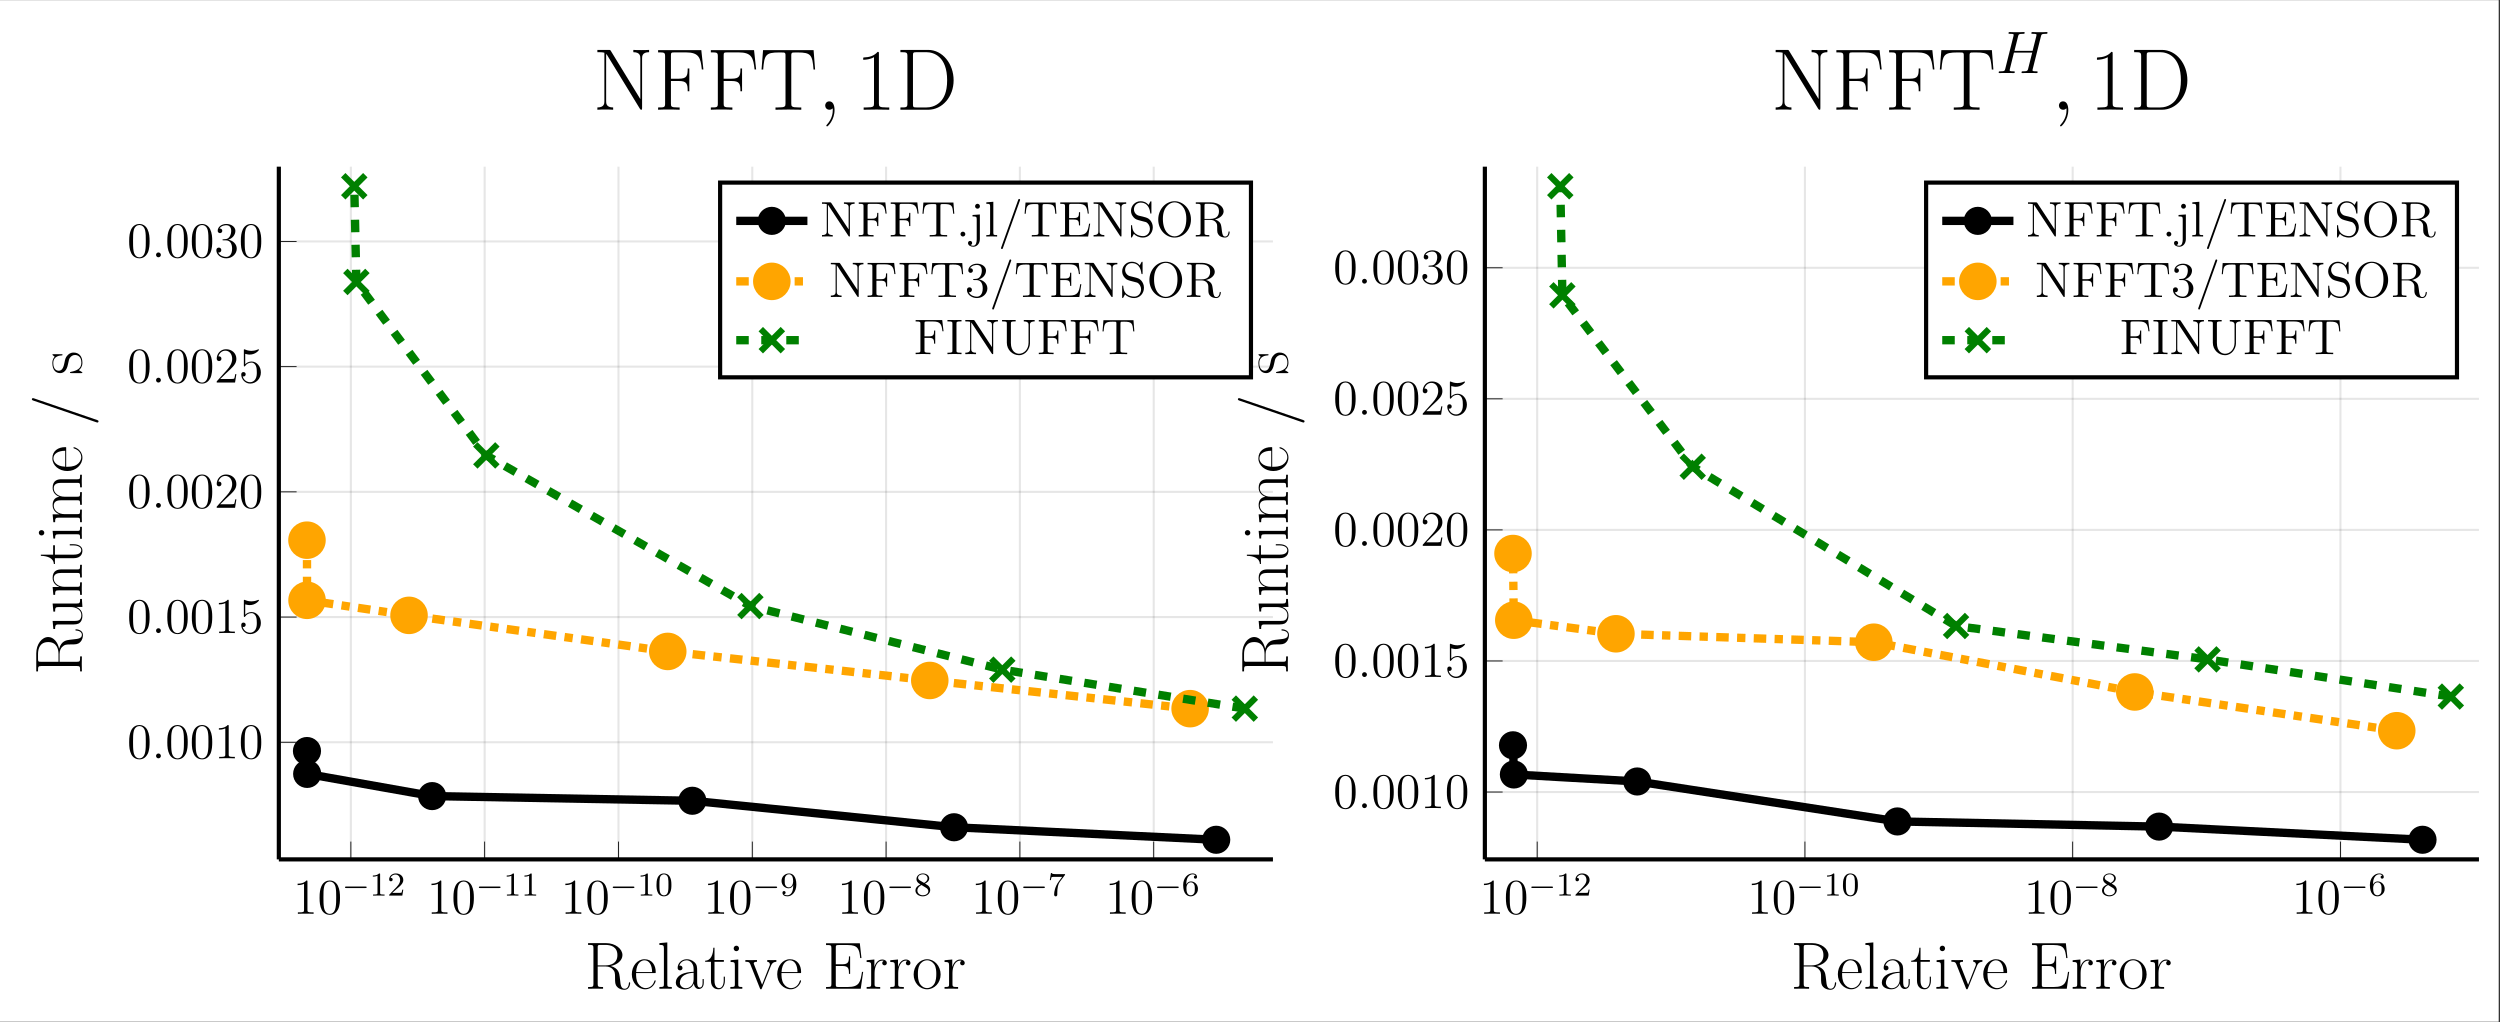 <?xml version="1.0" encoding="UTF-8"?>
<svg xmlns="http://www.w3.org/2000/svg" xmlns:xlink="http://www.w3.org/1999/xlink" width="596.69pt" height="243.949pt" viewBox="0 0 596.69 243.949" version="1.2">
<rect x="0" y="0" width="596.69" height="243.949" fill="#333333" stroke="none"/>
<defs>
<g>
<symbol overflow="visible" id="glyph-1644184903413268-0-0">
<path style="stroke:none;" d=""/>
</symbol>
<symbol overflow="visible" id="glyph-1644184903413268-0-1">
<path style="stroke:none;" d="M 3.438 -7.656 C 3.438 -7.938 3.438 -7.953 3.203 -7.953 C 2.922 -7.625 2.312 -7.188 1.094 -7.188 L 1.094 -6.844 C 1.359 -6.844 1.953 -6.844 2.625 -7.141 L 2.625 -0.922 C 2.625 -0.484 2.578 -0.344 1.531 -0.344 L 1.156 -0.344 L 1.156 0 C 1.484 -0.031 2.641 -0.031 3.031 -0.031 C 3.438 -0.031 4.578 -0.031 4.906 0 L 4.906 -0.344 L 4.531 -0.344 C 3.484 -0.344 3.438 -0.484 3.438 -0.922 Z M 3.438 -7.656 "/>
</symbol>
<symbol overflow="visible" id="glyph-1644184903413268-0-2">
<path style="stroke:none;" d="M 5.359 -3.828 C 5.359 -4.812 5.297 -5.781 4.859 -6.688 C 4.375 -7.688 3.516 -7.953 2.922 -7.953 C 2.234 -7.953 1.391 -7.609 0.938 -6.609 C 0.609 -5.859 0.484 -5.109 0.484 -3.828 C 0.484 -2.672 0.578 -1.797 1 -0.938 C 1.469 -0.031 2.297 0.25 2.922 0.25 C 3.953 0.25 4.547 -0.375 4.906 -1.062 C 5.328 -1.953 5.359 -3.125 5.359 -3.828 Z M 2.922 0.016 C 2.531 0.016 1.75 -0.203 1.531 -1.5 C 1.406 -2.219 1.406 -3.125 1.406 -3.969 C 1.406 -4.953 1.406 -5.828 1.594 -6.531 C 1.797 -7.344 2.406 -7.703 2.922 -7.703 C 3.375 -7.703 4.062 -7.438 4.297 -6.406 C 4.453 -5.719 4.453 -4.781 4.453 -3.969 C 4.453 -3.172 4.453 -2.266 4.312 -1.531 C 4.094 -0.219 3.328 0.016 2.922 0.016 Z M 2.922 0.016 "/>
</symbol>
<symbol overflow="visible" id="glyph-1644184903413268-0-3">
<path style="stroke:none;" d="M 1.531 -6.844 C 2.047 -6.688 2.469 -6.672 2.594 -6.672 C 3.938 -6.672 4.812 -7.656 4.812 -7.828 C 4.812 -7.875 4.781 -7.938 4.703 -7.938 C 4.688 -7.938 4.656 -7.938 4.547 -7.891 C 3.891 -7.609 3.312 -7.562 3 -7.562 C 2.219 -7.562 1.656 -7.812 1.422 -7.906 C 1.344 -7.938 1.312 -7.938 1.297 -7.938 C 1.203 -7.938 1.203 -7.859 1.203 -7.672 L 1.203 -4.125 C 1.203 -3.906 1.203 -3.844 1.344 -3.844 C 1.406 -3.844 1.422 -3.844 1.547 -4 C 1.875 -4.484 2.438 -4.766 3.031 -4.766 C 3.672 -4.766 3.984 -4.188 4.078 -3.984 C 4.281 -3.516 4.297 -2.922 4.297 -2.469 C 4.297 -2.016 4.297 -1.344 3.953 -0.797 C 3.688 -0.375 3.234 -0.078 2.703 -0.078 C 1.906 -0.078 1.141 -0.609 0.922 -1.484 C 0.984 -1.453 1.047 -1.453 1.109 -1.453 C 1.312 -1.453 1.641 -1.562 1.641 -1.969 C 1.641 -2.312 1.406 -2.5 1.109 -2.5 C 0.891 -2.5 0.578 -2.391 0.578 -1.922 C 0.578 -0.906 1.406 0.25 2.719 0.25 C 4.078 0.25 5.266 -0.891 5.266 -2.406 C 5.266 -3.828 4.297 -5.016 3.047 -5.016 C 2.359 -5.016 1.844 -4.703 1.531 -4.375 Z M 1.531 -6.844 "/>
</symbol>
<symbol overflow="visible" id="glyph-1644184903413268-0-4">
<path style="stroke:none;" d="M 5.266 -2.016 L 5 -2.016 C 4.953 -1.812 4.859 -1.141 4.75 -0.953 C 4.656 -0.844 3.984 -0.844 3.625 -0.844 L 1.406 -0.844 C 1.734 -1.125 2.469 -1.891 2.766 -2.172 C 4.594 -3.844 5.266 -4.469 5.266 -5.656 C 5.266 -7.031 4.172 -7.953 2.781 -7.953 C 1.406 -7.953 0.578 -6.766 0.578 -5.734 C 0.578 -5.125 1.109 -5.125 1.141 -5.125 C 1.406 -5.125 1.703 -5.312 1.703 -5.688 C 1.703 -6.031 1.484 -6.25 1.141 -6.25 C 1.047 -6.25 1.016 -6.25 0.984 -6.234 C 1.203 -7.047 1.859 -7.609 2.625 -7.609 C 3.641 -7.609 4.266 -6.75 4.266 -5.656 C 4.266 -4.641 3.688 -3.75 3 -2.984 L 0.578 -0.281 L 0.578 0 L 4.953 0 Z M 5.266 -2.016 "/>
</symbol>
<symbol overflow="visible" id="glyph-1644184903413268-0-5">
<path style="stroke:none;" d="M 2.203 -4.297 C 2 -4.281 1.953 -4.266 1.953 -4.156 C 1.953 -4.047 2.016 -4.047 2.219 -4.047 L 2.766 -4.047 C 3.797 -4.047 4.25 -3.203 4.25 -2.062 C 4.25 -0.484 3.438 -0.078 2.844 -0.078 C 2.266 -0.078 1.297 -0.344 0.938 -1.141 C 1.328 -1.078 1.672 -1.297 1.672 -1.719 C 1.672 -2.062 1.422 -2.312 1.094 -2.312 C 0.797 -2.312 0.484 -2.141 0.484 -1.688 C 0.484 -0.625 1.547 0.25 2.875 0.25 C 4.297 0.25 5.359 -0.844 5.359 -2.047 C 5.359 -3.141 4.469 -4 3.328 -4.203 C 4.359 -4.5 5.031 -5.375 5.031 -6.312 C 5.031 -7.25 4.047 -7.953 2.891 -7.953 C 1.703 -7.953 0.812 -7.219 0.812 -6.344 C 0.812 -5.875 1.188 -5.766 1.359 -5.766 C 1.609 -5.766 1.906 -5.953 1.906 -6.312 C 1.906 -6.688 1.609 -6.859 1.344 -6.859 C 1.281 -6.859 1.25 -6.859 1.219 -6.844 C 1.672 -7.656 2.797 -7.656 2.859 -7.656 C 3.25 -7.656 4.031 -7.484 4.031 -6.312 C 4.031 -6.078 4 -5.422 3.641 -4.906 C 3.281 -4.375 2.875 -4.344 2.562 -4.328 Z M 2.203 -4.297 "/>
</symbol>
<symbol overflow="visible" id="glyph-1644184903413268-1-0">
<path style="stroke:none;" d=""/>
</symbol>
<symbol overflow="visible" id="glyph-1644184903413268-1-1">
<path style="stroke:none;" d="M 5.562 -1.812 C 5.703 -1.812 5.875 -1.812 5.875 -1.984 C 5.875 -2.172 5.703 -2.172 5.562 -2.172 L 1 -2.172 C 0.875 -2.172 0.703 -2.172 0.703 -1.984 C 0.703 -1.812 0.875 -1.812 1 -1.812 Z M 5.562 -1.812 "/>
</symbol>
<symbol overflow="visible" id="glyph-1644184903413268-2-0">
<path style="stroke:none;" d=""/>
</symbol>
<symbol overflow="visible" id="glyph-1644184903413268-2-1">
<path style="stroke:none;" d="M 2.5 -5.078 C 2.5 -5.297 2.484 -5.297 2.266 -5.297 C 1.938 -4.984 1.516 -4.797 0.766 -4.797 L 0.766 -4.531 C 0.984 -4.531 1.406 -4.531 1.875 -4.734 L 1.875 -0.656 C 1.875 -0.359 1.844 -0.266 1.094 -0.266 L 0.812 -0.266 L 0.812 0 C 1.141 -0.031 1.828 -0.031 2.188 -0.031 C 2.547 -0.031 3.234 -0.031 3.562 0 L 3.562 -0.266 L 3.281 -0.266 C 2.531 -0.266 2.5 -0.359 2.5 -0.656 Z M 2.5 -5.078 "/>
</symbol>
<symbol overflow="visible" id="glyph-1644184903413268-2-2">
<path style="stroke:none;" d="M 2.25 -1.625 C 2.375 -1.75 2.703 -2.016 2.844 -2.125 C 3.328 -2.578 3.797 -3.016 3.797 -3.734 C 3.797 -4.688 3 -5.297 2.016 -5.297 C 1.047 -5.297 0.422 -4.578 0.422 -3.859 C 0.422 -3.469 0.734 -3.422 0.844 -3.422 C 1.016 -3.422 1.266 -3.531 1.266 -3.844 C 1.266 -4.25 0.859 -4.25 0.766 -4.25 C 1 -4.844 1.531 -5.031 1.922 -5.031 C 2.656 -5.031 3.047 -4.406 3.047 -3.734 C 3.047 -2.906 2.469 -2.297 1.516 -1.344 L 0.516 -0.297 C 0.422 -0.219 0.422 -0.203 0.422 0 L 3.562 0 L 3.797 -1.422 L 3.547 -1.422 C 3.531 -1.266 3.469 -0.875 3.375 -0.719 C 3.328 -0.656 2.719 -0.656 2.594 -0.656 L 1.172 -0.656 Z M 2.25 -1.625 "/>
</symbol>
<symbol overflow="visible" id="glyph-1644184903413268-2-3">
<path style="stroke:none;" d="M 3.891 -2.547 C 3.891 -3.391 3.812 -3.906 3.547 -4.422 C 3.203 -5.125 2.547 -5.297 2.109 -5.297 C 1.109 -5.297 0.734 -4.547 0.625 -4.328 C 0.344 -3.75 0.328 -2.953 0.328 -2.547 C 0.328 -2.016 0.344 -1.219 0.734 -0.578 C 1.094 0.016 1.688 0.172 2.109 0.172 C 2.5 0.172 3.172 0.047 3.578 -0.734 C 3.875 -1.312 3.891 -2.031 3.891 -2.547 Z M 2.109 -0.062 C 1.844 -0.062 1.297 -0.188 1.125 -1.016 C 1.031 -1.469 1.031 -2.219 1.031 -2.641 C 1.031 -3.188 1.031 -3.75 1.125 -4.188 C 1.297 -5 1.906 -5.078 2.109 -5.078 C 2.375 -5.078 2.938 -4.938 3.094 -4.219 C 3.188 -3.781 3.188 -3.172 3.188 -2.641 C 3.188 -2.172 3.188 -1.453 3.094 -1 C 2.922 -0.172 2.375 -0.062 2.109 -0.062 Z M 2.109 -0.062 "/>
</symbol>
<symbol overflow="visible" id="glyph-1644184903413268-2-4">
<path style="stroke:none;" d="M 3.125 -2.344 C 3.125 -0.406 2.203 -0.078 1.734 -0.078 C 1.562 -0.078 1.156 -0.094 0.938 -0.344 C 1.297 -0.375 1.312 -0.641 1.312 -0.719 C 1.312 -0.953 1.125 -1.094 0.938 -1.094 C 0.797 -1.094 0.562 -1 0.562 -0.703 C 0.562 -0.156 1.016 0.172 1.75 0.172 C 2.844 0.172 3.875 -0.922 3.875 -2.625 C 3.875 -4.688 2.953 -5.297 2.141 -5.297 C 1.188 -5.297 0.344 -4.562 0.344 -3.516 C 0.344 -2.5 1.125 -1.75 2.031 -1.75 C 2.594 -1.75 2.938 -2.109 3.125 -2.516 Z M 2.062 -1.969 C 1.688 -1.969 1.453 -2.141 1.281 -2.438 C 1.094 -2.719 1.094 -3.109 1.094 -3.516 C 1.094 -3.984 1.094 -4.312 1.312 -4.641 C 1.516 -4.938 1.766 -5.094 2.141 -5.094 C 2.672 -5.094 2.906 -4.562 2.938 -4.531 C 3.094 -4.141 3.109 -3.516 3.109 -3.359 C 3.109 -2.719 2.766 -1.969 2.062 -1.969 Z M 2.062 -1.969 "/>
</symbol>
<symbol overflow="visible" id="glyph-1644184903413268-2-5">
<path style="stroke:none;" d="M 2.641 -2.875 C 3.094 -3.094 3.641 -3.484 3.641 -4.109 C 3.641 -4.875 2.859 -5.297 2.125 -5.297 C 1.281 -5.297 0.594 -4.719 0.594 -3.969 C 0.594 -3.672 0.688 -3.406 0.891 -3.172 C 1.031 -3 1.062 -2.984 1.547 -2.672 C 0.562 -2.234 0.344 -1.656 0.344 -1.219 C 0.344 -0.328 1.234 0.172 2.109 0.172 C 3.078 0.172 3.875 -0.5 3.875 -1.344 C 3.875 -1.844 3.609 -2.172 3.469 -2.312 C 3.344 -2.438 3.328 -2.453 2.641 -2.875 Z M 1.406 -3.625 C 1.172 -3.766 0.984 -4 0.984 -4.266 C 0.984 -4.766 1.531 -5.094 2.109 -5.094 C 2.719 -5.094 3.234 -4.672 3.234 -4.109 C 3.234 -3.656 2.875 -3.266 2.406 -3.031 Z M 1.797 -2.531 C 1.828 -2.516 2.734 -1.953 2.875 -1.875 C 3 -1.797 3.422 -1.547 3.422 -1.062 C 3.422 -0.453 2.766 -0.078 2.125 -0.078 C 1.406 -0.078 0.812 -0.562 0.812 -1.219 C 0.812 -1.812 1.25 -2.281 1.797 -2.531 Z M 1.797 -2.531 "/>
</symbol>
<symbol overflow="visible" id="glyph-1644184903413268-2-6">
<path style="stroke:none;" d="M 4.031 -4.859 C 4.109 -4.938 4.109 -4.953 4.109 -5.125 L 2.078 -5.125 C 1.875 -5.125 1.641 -5.141 1.438 -5.156 C 1.016 -5.188 1.016 -5.266 0.984 -5.391 L 0.734 -5.391 L 0.469 -3.703 L 0.719 -3.703 C 0.734 -3.828 0.828 -4.375 0.938 -4.438 C 1.016 -4.484 1.625 -4.484 1.734 -4.484 L 3.422 -4.484 L 2.609 -3.375 C 1.703 -2.172 1.5 -0.906 1.5 -0.281 C 1.5 -0.203 1.5 0.172 1.875 0.172 C 2.25 0.172 2.25 -0.188 2.25 -0.281 L 2.25 -0.672 C 2.25 -1.812 2.453 -2.75 2.844 -3.281 Z M 4.031 -4.859 "/>
</symbol>
<symbol overflow="visible" id="glyph-1644184903413268-2-7">
<path style="stroke:none;" d="M 1.094 -2.641 C 1.094 -3.297 1.156 -3.875 1.438 -4.359 C 1.688 -4.766 2.094 -5.094 2.594 -5.094 C 2.75 -5.094 3.109 -5.062 3.297 -4.797 C 2.938 -4.766 2.906 -4.5 2.906 -4.422 C 2.906 -4.172 3.094 -4.047 3.281 -4.047 C 3.422 -4.047 3.656 -4.125 3.656 -4.438 C 3.656 -4.906 3.297 -5.297 2.578 -5.297 C 1.469 -5.297 0.344 -4.25 0.344 -2.531 C 0.344 -0.359 1.359 0.172 2.125 0.172 C 2.516 0.172 2.922 0.062 3.281 -0.281 C 3.609 -0.594 3.875 -0.922 3.875 -1.625 C 3.875 -2.656 3.078 -3.391 2.203 -3.391 C 1.625 -3.391 1.281 -3.031 1.094 -2.641 Z M 2.125 -0.078 C 1.703 -0.078 1.438 -0.359 1.328 -0.594 C 1.141 -0.953 1.125 -1.484 1.125 -1.797 C 1.125 -2.578 1.547 -3.172 2.172 -3.172 C 2.562 -3.172 2.812 -2.969 2.953 -2.688 C 3.125 -2.391 3.125 -2.031 3.125 -1.625 C 3.125 -1.219 3.125 -0.875 2.969 -0.578 C 2.75 -0.219 2.484 -0.078 2.125 -0.078 Z M 2.125 -0.078 "/>
</symbol>
<symbol overflow="visible" id="glyph-1644184903413268-3-0">
<path style="stroke:none;" d=""/>
</symbol>
<symbol overflow="visible" id="glyph-1644184903413268-3-1">
<path style="stroke:none;" d="M 2.203 -0.578 C 2.203 -0.922 1.906 -1.156 1.625 -1.156 C 1.281 -1.156 1.047 -0.875 1.047 -0.578 C 1.047 -0.234 1.328 0 1.609 0 C 1.953 0 2.203 -0.281 2.203 -0.578 Z M 2.203 -0.578 "/>
</symbol>
<symbol overflow="visible" id="glyph-1644184903413268-4-0">
<path style="stroke:none;" d=""/>
</symbol>
<symbol overflow="visible" id="glyph-1644184903413268-4-1">
<path style="stroke:none;" d="M 10.875 -1.344 C 10.875 -1.438 10.875 -1.547 10.719 -1.547 C 10.594 -1.547 10.578 -1.453 10.578 -1.391 C 10.5 -0.344 10.047 0 9.547 0 C 8.672 0 8.578 -1 8.484 -1.969 C 8.438 -2.312 8.406 -2.547 8.375 -2.906 C 8.266 -3.703 8.141 -4.859 6.25 -5.438 C 7.766 -5.734 9.031 -6.75 9.031 -8.031 C 9.031 -9.531 7.344 -10.891 5.109 -10.891 L 0.828 -10.891 L 0.828 -10.469 C 1.922 -10.469 2.109 -10.469 2.109 -9.75 L 2.109 -1.125 C 2.109 -0.422 1.922 -0.422 0.828 -0.422 L 0.828 0 C 1.297 -0.031 2.125 -0.031 2.609 -0.031 C 3.109 -0.031 3.938 -0.031 4.406 0 L 4.406 -0.422 C 3.297 -0.422 3.125 -0.422 3.125 -1.125 L 3.125 -5.328 L 4.984 -5.328 C 5.891 -5.328 6.406 -4.953 6.625 -4.75 C 7.266 -4.125 7.266 -3.703 7.266 -2.609 C 7.266 -1.547 7.266 -1 7.75 -0.469 C 8.344 0.188 9.172 0.25 9.516 0.25 C 10.688 0.25 10.875 -1.062 10.875 -1.344 Z M 7.828 -8.031 C 7.828 -5.984 6.141 -5.578 4.938 -5.578 L 3.125 -5.578 L 3.125 -9.844 C 3.125 -10.391 3.156 -10.469 3.797 -10.469 L 4.953 -10.469 C 6.281 -10.469 7.828 -10.016 7.828 -8.031 Z M 7.828 -8.031 "/>
</symbol>
<symbol overflow="visible" id="glyph-1644184903413268-4-2">
<path style="stroke:none;" d="M 6.141 -4 C 6.141 -5.625 5.281 -7.047 3.453 -7.047 C 1.766 -7.047 0.438 -5.438 0.438 -3.469 C 0.438 -1.406 1.938 0.125 3.641 0.125 C 5.422 0.125 6.125 -1.562 6.125 -1.891 C 6.125 -2.016 6 -2.016 6 -2.016 C 5.875 -2.016 5.859 -1.969 5.797 -1.781 C 5.453 -0.703 4.578 -0.156 3.75 -0.156 C 3.062 -0.156 2.375 -0.547 1.938 -1.25 C 1.453 -2.062 1.453 -3 1.453 -3.75 L 6.078 -3.75 C 6.141 -3.812 6.141 -3.844 6.141 -4 Z M 5.281 -3.984 L 1.469 -3.984 C 1.578 -6.281 2.812 -6.797 3.438 -6.797 C 4.531 -6.797 5.266 -5.766 5.281 -3.984 Z M 5.281 -3.984 "/>
</symbol>
<symbol overflow="visible" id="glyph-1644184903413268-4-3">
<path style="stroke:none;" d="M 3.516 0 L 3.516 -0.422 C 2.5 -0.422 2.438 -0.484 2.438 -1.094 L 2.438 -11.062 L 0.547 -10.891 L 0.547 -10.469 C 1.484 -10.469 1.625 -10.375 1.625 -9.609 L 1.625 -1.094 C 1.625 -0.5 1.562 -0.422 0.547 -0.422 L 0.547 0 C 0.922 -0.031 1.625 -0.031 2.031 -0.031 C 2.438 -0.031 3.141 -0.031 3.516 0 Z M 3.516 0 "/>
</symbol>
<symbol overflow="visible" id="glyph-1644184903413268-4-4">
<path style="stroke:none;" d="M 7.156 -1.422 L 7.156 -2.312 L 6.875 -2.312 L 6.875 -1.406 C 6.875 -0.438 6.438 -0.297 6.234 -0.297 C 5.578 -0.297 5.578 -1.125 5.578 -1.828 L 5.578 -4.125 C 5.578 -5.188 5.578 -5.734 4.906 -6.359 C 4.312 -6.891 3.641 -7.047 3.094 -7.047 C 1.828 -7.047 0.922 -6.062 0.922 -5 C 0.922 -4.422 1.406 -4.391 1.5 -4.391 C 1.703 -4.391 2.078 -4.516 2.078 -4.953 C 2.078 -5.359 1.766 -5.531 1.5 -5.531 C 1.438 -5.531 1.359 -5.516 1.312 -5.5 C 1.641 -6.5 2.5 -6.797 3.062 -6.797 C 3.859 -6.797 4.734 -6.094 4.734 -4.75 L 4.734 -4.047 C 3.797 -4.016 2.656 -3.891 1.766 -3.406 C 0.766 -2.859 0.484 -2.062 0.484 -1.453 C 0.484 -0.219 1.906 0.125 2.75 0.125 C 3.641 0.125 4.453 -0.359 4.797 -1.281 C 4.828 -0.578 5.281 0.062 5.984 0.062 C 6.312 0.062 7.156 -0.156 7.156 -1.422 Z M 4.734 -2.219 C 4.734 -0.828 3.75 -0.125 2.875 -0.125 C 2.078 -0.125 1.453 -0.719 1.453 -1.453 C 1.453 -1.922 1.656 -2.766 2.578 -3.281 C 3.344 -3.719 4.219 -3.781 4.734 -3.812 Z M 4.734 -2.219 "/>
</symbol>
<symbol overflow="visible" id="glyph-1644184903413268-4-5">
<path style="stroke:none;" d="M 4.891 -1.969 L 4.891 -2.891 L 4.609 -2.891 L 4.609 -2 C 4.609 -0.891 4.172 -0.156 3.5 -0.156 C 3.047 -0.156 2.406 -0.484 2.406 -1.922 L 2.406 -6.438 L 4.641 -6.438 L 4.641 -6.859 L 2.406 -6.859 L 2.406 -9.797 L 2.125 -9.797 C 2.094 -8.156 1.531 -6.719 0.172 -6.688 L 0.172 -6.438 L 1.562 -6.438 L 1.562 -1.953 C 1.562 -1.656 1.562 0.125 3.406 0.125 C 4.344 0.125 4.891 -0.797 4.891 -1.969 Z M 4.891 -1.969 "/>
</symbol>
<symbol overflow="visible" id="glyph-1644184903413268-4-6">
<path style="stroke:none;" d="M 3.406 0 L 3.406 -0.422 C 2.469 -0.422 2.438 -0.516 2.438 -1.078 L 2.438 -6.984 L 0.609 -6.812 L 0.609 -6.391 C 1.5 -6.391 1.625 -6.297 1.625 -5.531 L 1.625 -1.094 C 1.625 -0.5 1.562 -0.422 0.547 -0.422 L 0.547 0 C 0.922 -0.031 1.609 -0.031 2.016 -0.031 C 2.391 -0.031 3.047 -0.031 3.406 0 Z M 2.625 -9.625 C 2.625 -10.016 2.328 -10.281 2 -10.281 C 1.609 -10.281 1.344 -9.984 1.344 -9.625 C 1.344 -9.25 1.641 -8.969 1.969 -8.969 C 2.359 -8.969 2.625 -9.281 2.625 -9.625 Z M 2.625 -9.625 "/>
</symbol>
<symbol overflow="visible" id="glyph-1644184903413268-4-7">
<path style="stroke:none;" d="M 7.547 -6.438 L 7.547 -6.859 L 6.547 -6.828 C 6.219 -6.828 5.688 -6.828 5.375 -6.859 L 5.375 -6.438 C 5.766 -6.406 6 -6.219 6 -5.797 C 6 -5.656 6 -5.625 5.891 -5.406 L 4.141 -0.969 L 2.25 -5.75 C 2.156 -5.953 2.156 -6 2.156 -6.062 C 2.156 -6.438 2.672 -6.438 2.922 -6.438 L 2.922 -6.859 C 2.531 -6.828 1.828 -6.828 1.438 -6.828 C 1 -6.828 0.516 -6.828 0.156 -6.859 L 0.156 -6.438 C 0.766 -6.438 1.094 -6.438 1.297 -5.938 L 3.609 -0.141 C 3.703 0.094 3.719 0.125 3.859 0.125 C 4 0.125 4.016 0.094 4.109 -0.141 L 6.234 -5.422 C 6.375 -5.766 6.625 -6.406 7.547 -6.438 Z M 7.547 -6.438 "/>
</symbol>
<symbol overflow="visible" id="glyph-1644184903413268-4-8">
<path style="stroke:none;" d="M 9.672 -4.031 L 9.391 -4.031 C 9.031 -1.688 8.828 -0.422 6.031 -0.422 L 3.812 -0.422 C 3.172 -0.422 3.141 -0.5 3.141 -1.031 L 3.141 -5.438 L 4.641 -5.438 C 6.141 -5.438 6.281 -4.891 6.281 -3.562 L 6.562 -3.562 L 6.562 -7.719 L 6.281 -7.719 C 6.281 -6.391 6.141 -5.844 4.641 -5.844 L 3.141 -5.844 L 3.141 -9.812 C 3.141 -10.359 3.172 -10.438 3.812 -10.438 L 6 -10.438 C 8.469 -10.438 8.75 -9.453 8.969 -7.328 L 9.266 -7.328 L 8.875 -10.859 L 0.812 -10.859 L 0.812 -10.438 C 1.906 -10.438 2.094 -10.438 2.094 -9.719 L 2.094 -1.125 C 2.094 -0.422 1.906 -0.422 0.812 -0.422 L 0.812 0 L 9.094 0 Z M 9.672 -4.031 "/>
</symbol>
<symbol overflow="visible" id="glyph-1644184903413268-4-9">
<path style="stroke:none;" d="M 5.312 -6.156 C 5.312 -6.656 4.797 -6.984 4.25 -6.984 C 3.047 -6.984 2.516 -5.797 2.359 -5.25 L 2.344 -5.25 L 2.344 -6.984 L 0.5 -6.812 L 0.5 -6.391 C 1.438 -6.391 1.578 -6.297 1.578 -5.531 L 1.578 -1.094 C 1.578 -0.5 1.516 -0.422 0.5 -0.422 L 0.5 0 C 0.875 -0.031 1.609 -0.031 2.031 -0.031 C 2.484 -0.031 3.297 -0.031 3.734 0 L 3.734 -0.422 C 2.578 -0.422 2.391 -0.422 2.391 -1.125 L 2.391 -3.766 C 2.391 -5.297 3.047 -6.719 4.234 -6.719 C 4.344 -6.719 4.469 -6.703 4.578 -6.656 C 4.578 -6.656 4.219 -6.547 4.219 -6.141 C 4.219 -5.75 4.531 -5.594 4.766 -5.594 C 4.953 -5.594 5.312 -5.703 5.312 -6.156 Z M 5.312 -6.156 "/>
</symbol>
<symbol overflow="visible" id="glyph-1644184903413268-4-10">
<path style="stroke:none;" d="M 6.875 -3.406 C 6.875 -5.453 5.391 -7.047 3.656 -7.047 C 1.906 -7.047 0.438 -5.453 0.438 -3.406 C 0.438 -1.406 1.906 0.125 3.656 0.125 C 5.391 0.125 6.875 -1.406 6.875 -3.406 Z M 5.844 -3.531 C 5.844 -2.922 5.812 -1.953 5.391 -1.203 C 4.938 -0.469 4.25 -0.156 3.656 -0.156 C 2.906 -0.156 2.266 -0.609 1.891 -1.234 C 1.5 -1.938 1.453 -2.844 1.453 -3.531 C 1.453 -4.203 1.484 -5.031 1.891 -5.75 C 2.219 -6.281 2.844 -6.797 3.656 -6.797 C 4.359 -6.797 4.969 -6.391 5.359 -5.828 C 5.844 -5.078 5.844 -4.031 5.844 -3.531 Z M 5.844 -3.531 "/>
</symbol>
<symbol overflow="visible" id="glyph-1644184903413268-5-0">
<path style="stroke:none;" d=""/>
</symbol>
<symbol overflow="visible" id="glyph-1644184903413268-5-1">
<path style="stroke:none;" d="M -1.344 -10.875 C -1.438 -10.875 -1.547 -10.875 -1.547 -10.719 C -1.547 -10.594 -1.453 -10.578 -1.391 -10.578 C -0.344 -10.5 0 -10.047 0 -9.547 C 0 -8.672 -1 -8.578 -1.969 -8.484 C -2.312 -8.438 -2.547 -8.406 -2.906 -8.375 C -3.703 -8.266 -4.859 -8.141 -5.438 -6.25 C -5.734 -7.766 -6.75 -9.031 -8.031 -9.031 C -9.531 -9.031 -10.891 -7.344 -10.891 -5.109 L -10.891 -0.828 L -10.469 -0.828 C -10.469 -1.922 -10.469 -2.109 -9.75 -2.109 L -1.125 -2.109 C -0.422 -2.109 -0.422 -1.922 -0.422 -0.828 L 0 -0.828 C -0.031 -1.297 -0.031 -2.125 -0.031 -2.609 C -0.031 -3.109 -0.031 -3.938 0 -4.406 L -0.422 -4.406 C -0.422 -3.297 -0.422 -3.125 -1.125 -3.125 L -5.328 -3.125 L -5.328 -4.984 C -5.328 -5.891 -4.953 -6.406 -4.75 -6.625 C -4.125 -7.266 -3.703 -7.266 -2.609 -7.266 C -1.547 -7.266 -1 -7.266 -0.469 -7.75 C 0.188 -8.344 0.25 -9.172 0.25 -9.516 C 0.25 -10.688 -1.062 -10.875 -1.344 -10.875 Z M -8.031 -7.828 C -5.984 -7.828 -5.578 -6.141 -5.578 -4.938 L -5.578 -3.125 L -9.844 -3.125 C -10.391 -3.125 -10.469 -3.156 -10.469 -3.797 L -10.469 -4.953 C -10.469 -6.281 -10.016 -7.828 -8.031 -7.828 Z M -8.031 -7.828 "/>
</symbol>
<symbol overflow="visible" id="glyph-1644184903413268-5-2">
<path style="stroke:none;" d="M 0 -7.703 L -0.422 -7.703 C -0.422 -6.75 -0.516 -6.609 -1.281 -6.609 L -6.984 -6.609 L -6.812 -4.688 L -6.391 -4.688 C -6.391 -5.625 -6.297 -5.766 -5.531 -5.766 L -2.625 -5.766 C -1.297 -5.766 -0.125 -5.047 -0.125 -3.875 C -0.125 -2.562 -0.906 -2.453 -1.734 -2.453 L -6.984 -2.453 L -6.812 -0.531 L -6.391 -0.531 C -6.391 -1.156 -6.391 -1.594 -5.75 -1.609 L -2.688 -1.609 C -1.625 -1.609 -0.938 -1.609 -0.5 -2.031 C -0.281 -2.234 0.125 -2.625 0.125 -3.781 C 0.125 -5.125 -1.016 -5.656 -1.359 -5.781 L -1.359 -5.797 L 0.125 -5.797 Z M 0 -7.703 "/>
</symbol>
<symbol overflow="visible" id="glyph-1644184903413268-5-3">
<path style="stroke:none;" d="M 0 -7.703 L -0.422 -7.703 C -0.422 -6.672 -0.484 -6.609 -1.094 -6.609 L -4.844 -6.609 C -5.656 -6.609 -6.984 -6.453 -6.984 -4.578 C -6.984 -3.312 -6.016 -2.656 -5.375 -2.422 L -5.375 -2.406 L -6.984 -2.406 L -6.812 -0.531 L -6.391 -0.531 C -6.391 -1.469 -6.297 -1.609 -5.531 -1.609 L -1.094 -1.609 C -0.5 -1.609 -0.422 -1.547 -0.422 -0.531 L 0 -0.531 C -0.031 -0.906 -0.031 -1.609 -0.031 -2.031 C -0.031 -2.438 -0.031 -3.156 0 -3.531 L -0.422 -3.531 C -0.422 -2.516 -0.484 -2.453 -1.094 -2.453 L -4.156 -2.453 C -5.625 -2.453 -6.719 -3.344 -6.719 -4.469 C -6.719 -5.641 -5.672 -5.766 -4.906 -5.766 L -1.094 -5.766 C -0.5 -5.766 -0.422 -5.703 -0.422 -4.688 L 0 -4.688 C -0.031 -5.062 -0.031 -5.766 -0.031 -6.188 C -0.031 -6.594 -0.031 -7.312 0 -7.703 Z M 0 -7.703 "/>
</symbol>
<symbol overflow="visible" id="glyph-1644184903413268-5-4">
<path style="stroke:none;" d="M -1.969 -4.891 L -2.891 -4.891 L -2.891 -4.609 L -2 -4.609 C -0.891 -4.609 -0.156 -4.172 -0.156 -3.5 C -0.156 -3.047 -0.484 -2.406 -1.922 -2.406 L -6.438 -2.406 L -6.438 -4.641 L -6.859 -4.641 L -6.859 -2.406 L -9.797 -2.406 L -9.797 -2.125 C -8.156 -2.094 -6.719 -1.531 -6.688 -0.172 L -6.438 -0.172 L -6.438 -1.562 L -1.953 -1.562 C -1.656 -1.562 0.125 -1.562 0.125 -3.406 C 0.125 -4.344 -0.797 -4.891 -1.969 -4.891 Z M -1.969 -4.891 "/>
</symbol>
<symbol overflow="visible" id="glyph-1644184903413268-5-5">
<path style="stroke:none;" d="M 0 -3.406 L -0.422 -3.406 C -0.422 -2.469 -0.516 -2.438 -1.078 -2.438 L -6.984 -2.438 L -6.812 -0.609 L -6.391 -0.609 C -6.391 -1.5 -6.297 -1.625 -5.531 -1.625 L -1.094 -1.625 C -0.5 -1.625 -0.422 -1.562 -0.422 -0.547 L 0 -0.547 C -0.031 -0.922 -0.031 -1.609 -0.031 -2.016 C -0.031 -2.391 -0.031 -3.047 0 -3.406 Z M -9.625 -2.625 C -10.016 -2.625 -10.281 -2.328 -10.281 -2 C -10.281 -1.609 -9.984 -1.344 -9.625 -1.344 C -9.25 -1.344 -8.969 -1.641 -8.969 -1.969 C -8.969 -2.359 -9.281 -2.625 -9.625 -2.625 Z M -9.625 -2.625 "/>
</symbol>
<symbol overflow="visible" id="glyph-1644184903413268-5-6">
<path style="stroke:none;" d="M 0 -11.859 L -0.422 -11.859 C -0.422 -10.844 -0.484 -10.781 -1.094 -10.781 L -4.844 -10.781 C -5.641 -10.781 -6.984 -10.625 -6.984 -8.734 C -6.984 -7.656 -6.25 -6.906 -5.391 -6.609 L -5.391 -6.594 C -6.688 -6.406 -6.984 -5.469 -6.984 -4.578 C -6.984 -3.312 -6.016 -2.656 -5.375 -2.422 L -5.375 -2.406 L -6.984 -2.406 L -6.812 -0.531 L -6.391 -0.531 C -6.391 -1.469 -6.297 -1.609 -5.531 -1.609 L -1.094 -1.609 C -0.5 -1.609 -0.422 -1.547 -0.422 -0.531 L 0 -0.531 C -0.031 -0.906 -0.031 -1.609 -0.031 -2.031 C -0.031 -2.438 -0.031 -3.156 0 -3.531 L -0.422 -3.531 C -0.422 -2.516 -0.484 -2.453 -1.094 -2.453 L -4.156 -2.453 C -5.625 -2.453 -6.719 -3.344 -6.719 -4.469 C -6.719 -5.641 -5.672 -5.766 -4.906 -5.766 L -1.094 -5.766 C -0.5 -5.766 -0.422 -5.703 -0.422 -4.688 L 0 -4.688 C -0.031 -5.062 -0.031 -5.766 -0.031 -6.188 C -0.031 -6.594 -0.031 -7.312 0 -7.703 L -0.422 -7.703 C -0.422 -6.672 -0.484 -6.609 -1.094 -6.609 L -4.156 -6.609 C -5.625 -6.609 -6.719 -7.5 -6.719 -8.625 C -6.719 -9.797 -5.672 -9.922 -4.906 -9.922 L -1.094 -9.922 C -0.5 -9.922 -0.422 -9.859 -0.422 -8.844 L 0 -8.844 C -0.031 -9.234 -0.031 -9.922 -0.031 -10.344 C -0.031 -10.766 -0.031 -11.469 0 -11.859 Z M 0 -11.859 "/>
</symbol>
<symbol overflow="visible" id="glyph-1644184903413268-5-7">
<path style="stroke:none;" d="M -4 -6.141 C -5.625 -6.141 -7.047 -5.281 -7.047 -3.453 C -7.047 -1.766 -5.438 -0.438 -3.469 -0.438 C -1.406 -0.438 0.125 -1.938 0.125 -3.641 C 0.125 -5.422 -1.562 -6.125 -1.891 -6.125 C -2.016 -6.125 -2.016 -6 -2.016 -6 C -2.016 -5.875 -1.969 -5.859 -1.781 -5.797 C -0.703 -5.453 -0.156 -4.578 -0.156 -3.75 C -0.156 -3.062 -0.547 -2.375 -1.25 -1.938 C -2.062 -1.453 -3 -1.453 -3.75 -1.453 L -3.75 -6.078 C -3.812 -6.141 -3.844 -6.141 -4 -6.141 Z M -3.984 -5.281 L -3.984 -1.469 C -6.281 -1.578 -6.797 -2.812 -6.797 -3.438 C -6.797 -4.531 -5.766 -5.266 -3.984 -5.281 Z M -3.984 -5.281 "/>
</symbol>
<symbol overflow="visible" id="glyph-1644184903413268-5-8">
<path style="stroke:none;" d="M -11.656 -6.562 C -11.844 -6.562 -11.938 -6.422 -11.938 -6.297 C -11.938 -6.109 -11.812 -6.047 -11.625 -5.984 L 3.406 -0.812 C 3.625 -0.734 3.688 -0.734 3.688 -0.734 C 3.875 -0.734 3.969 -0.875 3.969 -1 C 3.969 -1.203 3.844 -1.266 3.656 -1.328 L -11.375 -6.484 C -11.594 -6.562 -11.656 -6.562 -11.656 -6.562 Z M -11.656 -6.562 "/>
</symbol>
<symbol overflow="visible" id="glyph-1644184903413268-5-9">
<path style="stroke:none;" d="M -1.969 -5.312 C -2.797 -5.312 -3.219 -4.875 -3.406 -4.672 C -3.906 -4.188 -4.016 -3.641 -4.141 -2.969 C -4.328 -2.094 -4.562 -0.969 -5.531 -0.969 C -5.938 -0.969 -6.828 -1.203 -6.828 -2.812 C -6.828 -4.516 -5.234 -4.609 -4.719 -4.641 C -4.641 -4.656 -4.625 -4.734 -4.625 -4.781 C -4.625 -4.922 -4.672 -4.922 -4.938 -4.922 L -6.719 -4.922 C -7.016 -4.922 -7.031 -4.906 -7.031 -4.812 C -7.031 -4.75 -7.016 -4.734 -6.781 -4.547 C -6.703 -4.5 -6.547 -4.344 -6.484 -4.297 C -7.031 -3.797 -7.047 -3.078 -7.047 -2.812 C -7.047 -1.031 -6.125 -0.406 -5.203 -0.406 C -3.766 -0.406 -3.422 -2.031 -3.328 -2.484 C -3.125 -3.484 -3.062 -3.844 -2.766 -4.172 C -2.578 -4.391 -2.234 -4.734 -1.656 -4.734 C -0.984 -4.734 -0.125 -4.344 -0.125 -2.891 C -0.125 -1.5 -1.172 -1 -2.578 -0.719 C -2.812 -0.672 -2.828 -0.672 -2.828 -0.547 C -2.828 -0.422 -2.812 -0.406 -2.484 -0.406 L -0.188 -0.406 C 0.094 -0.406 0.109 -0.422 0.109 -0.516 C 0.109 -0.594 0.094 -0.609 -0.031 -0.688 L -0.719 -1.109 C -0.281 -1.438 0.125 -2 0.125 -2.891 C 0.125 -4.469 -0.734 -5.312 -1.969 -5.312 Z M -1.969 -5.312 "/>
</symbol>
<symbol overflow="visible" id="glyph-1644184903413268-6-0">
<path style="stroke:none;" d=""/>
</symbol>
<symbol overflow="visible" id="glyph-1644184903413268-6-1">
<path style="stroke:none;" d="M 13.406 -13.734 L 13.406 -14.281 C 12.922 -14.234 12.047 -14.234 11.516 -14.234 C 11 -14.234 10.125 -14.234 9.641 -14.281 L 9.641 -13.734 C 11.312 -13.734 11.312 -12.75 11.312 -12.234 L 11.312 -2.547 L 4.281 -14.031 C 4.141 -14.266 4.125 -14.281 3.719 -14.281 L 1.062 -14.281 L 1.062 -13.734 L 1.469 -13.734 C 2.297 -13.734 2.672 -13.625 2.734 -13.609 L 2.734 -2.047 C 2.734 -1.531 2.734 -0.547 1.062 -0.547 L 1.062 0 C 1.547 -0.047 2.422 -0.047 2.953 -0.047 C 3.469 -0.047 4.344 -0.047 4.828 0 L 4.828 -0.547 C 3.156 -0.547 3.156 -1.531 3.156 -2.047 L 3.156 -13.312 C 3.297 -13.188 3.297 -13.156 3.453 -12.938 L 11.203 -0.25 C 11.359 0 11.422 0 11.516 0 C 11.734 0 11.734 -0.062 11.734 -0.453 L 11.734 -12.234 C 11.734 -12.75 11.734 -13.734 13.406 -13.734 Z M 13.406 -13.734 "/>
</symbol>
<symbol overflow="visible" id="glyph-1644184903413268-6-2">
<path style="stroke:none;" d="M 11.875 -9.609 L 11.375 -14.234 L 1.062 -14.234 L 1.062 -13.688 C 2.516 -13.688 2.734 -13.688 2.734 -12.75 L 2.734 -1.484 C 2.734 -0.547 2.516 -0.547 1.062 -0.547 L 1.062 0 C 1.672 -0.047 2.844 -0.047 3.484 -0.047 C 4.344 -0.047 5.359 -0.047 6.203 0 L 6.203 -0.547 L 5.75 -0.547 C 4.156 -0.547 4.125 -0.75 4.125 -1.5 L 4.125 -6.859 L 6 -6.859 C 7.938 -6.859 8.125 -6.172 8.125 -4.406 L 8.516 -4.406 L 8.516 -9.844 L 8.125 -9.844 C 8.125 -8.094 7.938 -7.406 6 -7.406 L 4.125 -7.406 L 4.125 -12.875 C 4.125 -13.594 4.156 -13.688 5 -13.688 L 7.688 -13.688 C 10.844 -13.688 11.203 -12.391 11.5 -9.609 Z M 11.875 -9.609 "/>
</symbol>
<symbol overflow="visible" id="glyph-1644184903413268-6-3">
<path style="stroke:none;" d="M 13.359 -9.594 L 13 -14.219 L 0.938 -14.219 L 0.578 -9.594 L 0.969 -9.594 C 1.234 -13.062 1.531 -13.672 4.75 -13.672 C 5.125 -13.672 5.734 -13.672 5.891 -13.656 C 6.297 -13.594 6.297 -13.344 6.297 -12.859 L 6.297 -1.531 C 6.297 -0.781 6.234 -0.547 4.5 -0.547 L 3.906 -0.547 L 3.906 0 L 6.984 -0.047 L 10.062 0 L 10.062 -0.547 L 9.469 -0.547 C 7.734 -0.547 7.672 -0.781 7.672 -1.531 L 7.672 -12.859 C 7.672 -13.312 7.672 -13.562 8.047 -13.656 C 8.219 -13.672 8.828 -13.672 9.203 -13.672 C 12.391 -13.672 12.719 -13.062 12.984 -9.594 Z M 13.359 -9.594 "/>
</symbol>
<symbol overflow="visible" id="glyph-1644184903413268-6-4">
<path style="stroke:none;" d="M 8.031 0 L 8.031 -0.547 L 7.406 -0.547 C 5.609 -0.547 5.562 -0.781 5.562 -1.531 L 5.562 -13.359 C 5.562 -13.797 5.547 -13.812 5.25 -13.812 C 4.438 -12.844 3.203 -12.516 2.031 -12.484 C 1.969 -12.484 1.859 -12.484 1.844 -12.438 C 1.812 -12.391 1.812 -12.359 1.812 -11.922 C 2.469 -11.922 3.547 -12.047 4.391 -12.547 L 4.391 -1.531 C 4.391 -0.797 4.344 -0.547 2.547 -0.547 L 1.922 -0.547 L 1.922 0 L 4.969 -0.047 Z M 8.031 0 "/>
</symbol>
<symbol overflow="visible" id="glyph-1644184903413268-6-5">
<path style="stroke:none;" d="M 13.797 -7.031 C 13.797 -10.969 11.141 -14.281 7.734 -14.281 L 1.094 -14.281 L 1.094 -13.734 C 2.531 -13.734 2.766 -13.734 2.766 -12.797 L 2.766 -1.484 C 2.766 -0.547 2.531 -0.547 1.094 -0.547 L 1.094 0 L 7.734 0 C 11.094 0 13.797 -3.094 13.797 -7.031 Z M 12.25 -7.031 C 12.25 -4.078 11.391 -2.891 11 -2.328 C 10.5 -1.672 9.297 -0.547 7.312 -0.547 L 4.969 -0.547 C 4.141 -0.547 4.094 -0.641 4.094 -1.359 L 4.094 -12.922 C 4.094 -13.625 4.141 -13.734 4.969 -13.734 L 7.312 -13.734 C 9.047 -13.734 12.25 -12.719 12.25 -7.031 Z M 12.25 -7.031 "/>
</symbol>
<symbol overflow="visible" id="glyph-1644184903413268-7-0">
<path style="stroke:none;" d=""/>
</symbol>
<symbol overflow="visible" id="glyph-1644184903413268-7-1">
<path style="stroke:none;" d="M 4.031 0.078 C 4.031 -1.109 3.641 -2 2.781 -2 C 2.125 -2 1.797 -1.469 1.797 -1.016 C 1.797 -0.562 2.109 0 2.812 0 C 3.078 0 3.312 -0.078 3.484 -0.266 C 3.531 -0.312 3.547 -0.312 3.578 -0.312 C 3.609 -0.312 3.609 -0.016 3.609 0.078 C 3.609 0.766 3.484 2.109 2.297 3.453 C 2.062 3.703 2.062 3.734 2.062 3.781 C 2.062 3.891 2.172 3.984 2.266 3.984 C 2.438 3.984 4.031 2.453 4.031 0.078 Z M 4.031 0.078 "/>
</symbol>
<symbol overflow="visible" id="glyph-1644184903413268-8-0">
<path style="stroke:none;" d=""/>
</symbol>
<symbol overflow="visible" id="glyph-1644184903413268-8-1">
<path style="stroke:none;" d="M 8.266 -7.812 L 8.266 -8.156 C 7.953 -8.141 7.328 -8.141 7 -8.141 C 6.656 -8.141 6.031 -8.141 5.719 -8.156 L 5.719 -7.812 C 6.844 -7.812 6.844 -7.25 6.844 -6.906 L 6.844 -1.688 L 2.703 -8 C 2.594 -8.156 2.578 -8.156 2.312 -8.156 L 0.484 -8.156 L 0.484 -7.812 C 1 -7.812 1.297 -7.812 1.625 -7.734 L 1.625 -1.25 C 1.625 -0.906 1.625 -0.344 0.484 -0.344 L 0.484 0 C 0.797 -0.031 1.438 -0.031 1.766 -0.031 C 2.109 -0.031 2.734 -0.031 3.047 0 L 3.047 -0.344 C 1.906 -0.344 1.906 -0.906 1.906 -1.25 L 1.906 -7.547 C 2.016 -7.453 2.016 -7.422 2.109 -7.281 L 6.781 -0.172 C 6.891 -0.016 6.906 0 7 0 C 7.094 0 7.125 -0.047 7.141 -0.078 L 7.141 -6.906 C 7.141 -7.25 7.141 -7.812 8.266 -7.812 Z M 8.266 -7.812 "/>
</symbol>
<symbol overflow="visible" id="glyph-1644184903413268-8-2">
<path style="stroke:none;" d="M 7.141 -5.469 L 6.828 -8.141 L 0.484 -8.141 L 0.484 -7.797 L 0.734 -7.797 C 1.594 -7.797 1.625 -7.672 1.625 -7.234 L 1.625 -0.906 C 1.625 -0.469 1.594 -0.344 0.734 -0.344 L 0.484 -0.344 L 0.484 0 C 0.781 -0.031 1.844 -0.031 2.203 -0.031 C 2.625 -0.031 3.672 -0.031 4.016 0 L 4.016 -0.344 L 3.656 -0.344 C 2.625 -0.344 2.594 -0.484 2.594 -0.922 L 2.594 -3.891 L 3.641 -3.891 C 4.766 -3.891 4.891 -3.5 4.891 -2.5 L 5.156 -2.5 L 5.156 -5.641 L 4.891 -5.641 C 4.891 -4.641 4.766 -4.25 3.641 -4.25 L 2.594 -4.25 L 2.594 -7.312 C 2.594 -7.703 2.625 -7.797 3.141 -7.797 L 4.641 -7.797 C 6.359 -7.797 6.703 -7.156 6.875 -5.469 Z M 7.141 -5.469 "/>
</symbol>
<symbol overflow="visible" id="glyph-1644184903413268-8-3">
<path style="stroke:none;" d="M 8.016 -5.438 L 7.812 -8.109 L 0.641 -8.109 L 0.422 -5.438 L 0.688 -5.438 C 0.844 -7.328 0.953 -7.75 2.844 -7.75 C 3.062 -7.75 3.391 -7.75 3.484 -7.734 C 3.734 -7.703 3.734 -7.547 3.734 -7.281 L 3.734 -0.922 C 3.734 -0.516 3.734 -0.344 2.562 -0.344 L 2.141 -0.344 L 2.141 0 C 2.516 -0.031 3.75 -0.031 4.219 -0.031 C 4.688 -0.031 5.922 -0.031 6.312 0 L 6.312 -0.344 L 5.875 -0.344 C 4.703 -0.344 4.703 -0.516 4.703 -0.922 L 4.703 -7.281 C 4.703 -7.578 4.734 -7.688 4.922 -7.734 C 5.016 -7.75 5.359 -7.75 5.594 -7.75 C 7.484 -7.75 7.594 -7.328 7.75 -5.438 Z M 8.016 -5.438 "/>
</symbol>
<symbol overflow="visible" id="glyph-1644184903413268-8-4">
<path style="stroke:none;" d="M 2.203 -0.578 C 2.203 -0.906 1.922 -1.156 1.625 -1.156 C 1.281 -1.156 1.047 -0.891 1.047 -0.578 C 1.047 -0.234 1.344 0 1.609 0 C 1.938 0 2.203 -0.25 2.203 -0.578 Z M 2.203 -0.578 "/>
</symbol>
<symbol overflow="visible" id="glyph-1644184903413268-8-5">
<path style="stroke:none;" d="M 2.422 0.609 L 2.422 -5.266 L 0.672 -5.141 L 0.672 -4.797 C 1.562 -4.797 1.672 -4.703 1.672 -4.125 L 1.672 0.656 C 1.672 1.312 1.547 2.203 0.844 2.203 C 0.844 2.203 0.453 2.203 0.172 2.031 C 0.484 1.969 0.578 1.75 0.578 1.547 C 0.578 1.266 0.375 1.047 0.094 1.047 C -0.203 1.047 -0.406 1.266 -0.406 1.547 C -0.406 2.125 0.234 2.438 0.859 2.438 C 1.719 2.438 2.422 1.703 2.422 0.609 Z M 2.438 -7.219 C 2.438 -7.578 2.156 -7.812 1.859 -7.812 C 1.531 -7.812 1.281 -7.547 1.281 -7.219 C 1.281 -6.906 1.547 -6.641 1.859 -6.641 C 2.219 -6.641 2.438 -6.938 2.438 -7.219 Z M 2.438 -7.219 "/>
</symbol>
<symbol overflow="visible" id="glyph-1644184903413268-8-6">
<path style="stroke:none;" d="M 2.969 0 L 2.969 -0.344 C 2.203 -0.344 2.062 -0.344 2.062 -0.891 L 2.062 -8.297 L 0.391 -8.156 L 0.391 -7.812 C 1.203 -7.812 1.297 -7.734 1.297 -7.141 L 1.297 -0.891 C 1.297 -0.344 1.172 -0.344 0.391 -0.344 L 0.391 0 C 0.734 -0.031 1.312 -0.031 1.672 -0.031 C 2.031 -0.031 2.625 -0.031 2.969 0 Z M 2.969 0 "/>
</symbol>
<symbol overflow="visible" id="glyph-1644184903413268-8-7">
<path style="stroke:none;" d="M 5.203 -8.734 C 5.203 -8.891 5.078 -8.969 4.984 -8.969 C 4.828 -8.969 4.797 -8.859 4.734 -8.703 L 0.703 2.562 C 0.641 2.719 0.641 2.766 0.641 2.766 C 0.641 2.891 0.734 2.984 0.875 2.984 C 1.031 2.984 1.062 2.875 1.109 2.734 L 5.141 -8.531 C 5.203 -8.688 5.203 -8.734 5.203 -8.734 Z M 5.203 -8.734 "/>
</symbol>
<symbol overflow="visible" id="glyph-1644184903413268-8-8">
<path style="stroke:none;" d="M 7.625 -3.062 L 7.359 -3.062 C 7.078 -1.188 6.797 -0.344 4.766 -0.344 L 3.141 -0.344 C 2.625 -0.344 2.594 -0.438 2.594 -0.828 L 2.594 -4.047 L 3.688 -4.047 C 4.828 -4.047 4.953 -3.688 4.953 -2.656 L 5.219 -2.656 L 5.219 -5.797 L 4.953 -5.797 C 4.953 -4.766 4.828 -4.406 3.688 -4.406 L 2.594 -4.406 L 2.594 -7.312 C 2.594 -7.703 2.625 -7.797 3.141 -7.797 L 4.734 -7.797 C 6.484 -7.797 6.859 -7.203 7.047 -5.469 L 7.297 -5.469 L 7 -8.141 L 0.484 -8.141 L 0.484 -7.797 L 0.734 -7.797 C 1.594 -7.797 1.625 -7.672 1.625 -7.234 L 1.625 -0.906 C 1.625 -0.469 1.594 -0.344 0.734 -0.344 L 0.484 -0.344 L 0.484 0 L 7.141 0 Z M 7.625 -3.062 "/>
</symbol>
<symbol overflow="visible" id="glyph-1644184903413268-8-9">
<path style="stroke:none;" d="M 5.844 -2.203 C 5.844 -2.922 5.562 -3.469 5.25 -3.859 C 4.812 -4.406 4.266 -4.531 3.797 -4.656 L 2.484 -4.984 C 1.875 -5.141 1.344 -5.734 1.344 -6.5 C 1.344 -7.344 2.016 -8.094 2.938 -8.094 C 4.906 -8.094 5.156 -6.156 5.234 -5.641 C 5.266 -5.5 5.266 -5.453 5.375 -5.453 C 5.516 -5.453 5.516 -5.516 5.516 -5.719 L 5.516 -8.141 C 5.516 -8.359 5.516 -8.422 5.391 -8.422 C 5.359 -8.422 5.312 -8.422 5.219 -8.266 L 4.828 -7.531 C 4.25 -8.266 3.469 -8.422 2.938 -8.422 C 1.609 -8.422 0.641 -7.344 0.641 -6.125 C 0.641 -5.562 0.844 -5.031 1.297 -4.547 C 1.703 -4.094 2.125 -3.984 2.969 -3.766 C 3.391 -3.672 4.047 -3.5 4.219 -3.438 C 4.781 -3.156 5.156 -2.516 5.156 -1.844 C 5.156 -0.938 4.516 -0.094 3.531 -0.094 C 2.984 -0.094 2.25 -0.234 1.656 -0.734 C 0.969 -1.359 0.922 -2.219 0.906 -2.625 C 0.891 -2.719 0.781 -2.719 0.781 -2.719 C 0.641 -2.719 0.641 -2.656 0.641 -2.438 L 0.641 -0.031 C 0.641 0.188 0.641 0.25 0.766 0.25 C 0.844 0.25 0.844 0.234 0.938 0.078 L 1.328 -0.641 C 1.75 -0.156 2.516 0.25 3.531 0.25 C 4.875 0.25 5.844 -0.891 5.844 -2.203 Z M 5.844 -2.203 "/>
</symbol>
<symbol overflow="visible" id="glyph-1644184903413268-8-10">
<path style="stroke:none;" d="M 8.453 -4.047 C 8.453 -6.531 6.641 -8.422 4.547 -8.422 C 2.422 -8.422 0.641 -6.5 0.641 -4.047 C 0.641 -1.625 2.453 0.25 4.547 0.25 C 6.688 0.25 8.453 -1.656 8.453 -4.047 Z M 7.344 -4.234 C 7.344 -1.125 5.719 -0.031 4.547 -0.031 C 3.328 -0.031 1.75 -1.172 1.75 -4.234 C 1.75 -7.156 3.422 -8.156 4.547 -8.156 C 5.719 -8.156 7.344 -7.125 7.344 -4.234 Z M 7.344 -4.234 "/>
</symbol>
<symbol overflow="visible" id="glyph-1644184903413268-8-11">
<path style="stroke:none;" d="M 8.578 -1.047 C 8.578 -1.109 8.578 -1.219 8.438 -1.219 C 8.312 -1.219 8.312 -1.141 8.312 -1.031 C 8.25 -0.312 7.906 0.016 7.516 0.016 C 6.969 0.016 6.844 -0.547 6.75 -1.188 L 6.641 -2.078 C 6.547 -2.672 6.5 -3.062 6.141 -3.438 C 6.016 -3.562 5.703 -3.891 5.047 -4.062 C 6.234 -4.344 7.141 -5.094 7.141 -6.016 C 7.141 -7.172 5.797 -8.156 4.078 -8.156 L 0.5 -8.156 L 0.5 -7.812 L 0.734 -7.812 C 1.609 -7.812 1.641 -7.703 1.641 -7.25 L 1.641 -0.906 C 1.641 -0.469 1.609 -0.344 0.734 -0.344 L 0.5 -0.344 L 0.5 0 C 0.781 -0.031 1.75 -0.031 2.109 -0.031 C 2.453 -0.031 3.438 -0.031 3.719 0 L 3.719 -0.344 L 3.484 -0.344 C 2.625 -0.344 2.578 -0.469 2.578 -0.906 L 2.578 -3.969 L 3.969 -3.969 C 4.438 -3.969 4.875 -3.844 5.203 -3.5 C 5.609 -3.047 5.609 -2.797 5.609 -1.969 C 5.609 -1.031 5.609 -0.719 6.125 -0.203 C 6.312 -0.031 6.812 0.25 7.484 0.25 C 8.422 0.25 8.578 -0.781 8.578 -1.047 Z M 6.031 -6.016 C 6.031 -4.969 5.469 -4.203 3.922 -4.203 L 2.578 -4.203 L 2.578 -7.344 C 2.578 -7.609 2.578 -7.75 2.828 -7.812 C 2.938 -7.812 3.297 -7.812 3.531 -7.812 C 4.5 -7.812 6.031 -7.812 6.031 -6.016 Z M 6.031 -6.016 "/>
</symbol>
<symbol overflow="visible" id="glyph-1644184903413268-8-12">
<path style="stroke:none;" d="M 5.359 -2.047 C 5.359 -3.141 4.469 -4 3.328 -4.203 C 4.359 -4.5 5.031 -5.375 5.031 -6.312 C 5.031 -7.25 4.047 -7.953 2.891 -7.953 C 1.703 -7.953 0.812 -7.219 0.812 -6.344 C 0.812 -5.875 1.188 -5.766 1.359 -5.766 C 1.609 -5.766 1.906 -5.953 1.906 -6.312 C 1.906 -6.688 1.609 -6.859 1.344 -6.859 C 1.281 -6.859 1.25 -6.859 1.219 -6.844 C 1.672 -7.656 2.797 -7.656 2.859 -7.656 C 3.25 -7.656 4.031 -7.484 4.031 -6.312 C 4.031 -6.078 4 -5.422 3.641 -4.906 C 3.281 -4.375 2.875 -4.344 2.562 -4.328 L 2.203 -4.297 C 2 -4.281 1.953 -4.266 1.953 -4.156 C 1.953 -4.047 2.016 -4.047 2.219 -4.047 L 2.766 -4.047 C 3.797 -4.047 4.25 -3.203 4.25 -2.062 C 4.25 -0.484 3.438 -0.078 2.844 -0.078 C 2.266 -0.078 1.297 -0.344 0.938 -1.141 C 1.328 -1.078 1.672 -1.297 1.672 -1.719 C 1.672 -2.062 1.422 -2.312 1.094 -2.312 C 0.797 -2.312 0.484 -2.141 0.484 -1.688 C 0.484 -0.625 1.547 0.25 2.875 0.25 C 4.297 0.25 5.359 -0.844 5.359 -2.047 Z M 5.359 -2.047 "/>
</symbol>
<symbol overflow="visible" id="glyph-1644184903413268-8-13">
<path style="stroke:none;" d="M 3.797 0 L 3.797 -0.344 L 3.531 -0.344 C 2.625 -0.344 2.594 -0.469 2.594 -0.906 L 2.594 -7.25 C 2.594 -7.703 2.625 -7.812 3.531 -7.812 L 3.797 -7.812 L 3.797 -8.156 C 3.5 -8.141 2.469 -8.141 2.109 -8.141 C 1.75 -8.141 0.719 -8.141 0.438 -8.156 L 0.438 -7.812 L 0.688 -7.812 C 1.594 -7.812 1.625 -7.703 1.625 -7.25 L 1.625 -0.906 C 1.625 -0.469 1.594 -0.344 0.688 -0.344 L 0.438 -0.344 L 0.438 0 C 0.719 -0.031 1.75 -0.031 2.109 -0.031 C 2.469 -0.031 3.5 -0.031 3.797 0 Z M 3.797 0 "/>
</symbol>
<symbol overflow="visible" id="glyph-1644184903413268-8-14">
<path style="stroke:none;" d="M 8.266 -7.812 L 8.266 -8.156 C 7.953 -8.141 7.312 -8.141 6.984 -8.141 C 6.641 -8.141 5.984 -8.141 5.672 -8.156 L 5.672 -7.812 C 6.812 -7.812 6.812 -7.25 6.812 -6.938 L 6.812 -2.75 C 6.812 -1.078 5.672 -0.094 4.547 -0.094 C 3.844 -0.094 2.594 -0.578 2.594 -2.672 L 2.594 -7.25 C 2.594 -7.703 2.625 -7.812 3.484 -7.812 L 3.734 -7.812 L 3.734 -8.156 C 3.438 -8.141 2.469 -8.141 2.109 -8.141 C 1.75 -8.141 0.781 -8.141 0.484 -8.156 L 0.484 -7.812 L 0.734 -7.812 C 1.594 -7.812 1.625 -7.703 1.625 -7.25 L 1.625 -2.734 C 1.625 -1 3.016 0.25 4.531 0.25 C 6.188 0.25 7.141 -1.375 7.141 -2.562 L 7.141 -7.094 C 7.141 -7.812 8.062 -7.812 8.266 -7.812 Z M 8.266 -7.812 "/>
</symbol>
<symbol overflow="visible" id="glyph-1644184903413268-9-0">
<path style="stroke:none;" d=""/>
</symbol>
<symbol overflow="visible" id="glyph-1644184903413268-9-1">
<path style="stroke:none;" d="M 10.734 -8.75 C 10.859 -9.234 10.891 -9.375 11.906 -9.375 C 12.156 -9.375 12.312 -9.375 12.312 -9.641 C 12.312 -9.797 12.172 -9.797 12.094 -9.797 C 11.828 -9.797 11.531 -9.766 11.266 -9.766 L 9.562 -9.766 C 9.297 -9.766 9 -9.797 8.719 -9.797 C 8.625 -9.797 8.453 -9.797 8.453 -9.531 C 8.453 -9.375 8.547 -9.375 8.828 -9.375 C 9.688 -9.375 9.688 -9.266 9.688 -9.109 C 9.688 -9.078 9.688 -9 9.625 -8.781 L 8.75 -5.312 L 4.422 -5.312 L 5.281 -8.75 C 5.406 -9.234 5.438 -9.375 6.453 -9.375 C 6.719 -9.375 6.859 -9.375 6.859 -9.641 C 6.859 -9.797 6.734 -9.797 6.641 -9.797 C 6.391 -9.797 6.078 -9.766 5.812 -9.766 L 4.109 -9.766 C 3.844 -9.766 3.547 -9.797 3.266 -9.797 C 3.172 -9.797 3 -9.797 3 -9.531 C 3 -9.375 3.094 -9.375 3.375 -9.375 C 4.234 -9.375 4.234 -9.266 4.234 -9.109 C 4.234 -9.078 4.234 -9 4.172 -8.781 L 2.234 -1.062 C 2.109 -0.562 2.078 -0.422 1.094 -0.422 C 0.766 -0.422 0.656 -0.422 0.656 -0.141 C 0.656 0 0.812 0 0.859 0 C 1.125 0 1.422 -0.031 1.688 -0.031 L 3.391 -0.031 C 3.656 -0.031 3.953 0 4.234 0 C 4.344 0 4.5 0 4.5 -0.266 C 4.5 -0.422 4.375 -0.422 4.156 -0.422 C 3.281 -0.422 3.281 -0.531 3.281 -0.672 C 3.281 -0.688 3.281 -0.781 3.312 -0.906 L 4.297 -4.891 L 8.656 -4.891 C 8.406 -3.938 7.672 -0.953 7.641 -0.859 C 7.484 -0.438 7.266 -0.438 6.406 -0.422 C 6.234 -0.422 6.109 -0.422 6.109 -0.141 C 6.109 0 6.266 0 6.312 0 C 6.562 0 6.875 -0.031 7.141 -0.031 L 8.828 -0.031 C 9.109 -0.031 9.406 0 9.688 0 C 9.797 0 9.953 0 9.953 -0.266 C 9.953 -0.422 9.828 -0.422 9.609 -0.422 C 8.734 -0.422 8.734 -0.531 8.734 -0.672 C 8.734 -0.688 8.734 -0.781 8.766 -0.906 Z M 10.734 -8.75 "/>
</symbol>
</g>
<clipPath id="clip-1644184903413268-1">
  <path d="M 0 0.039 L 596.379 0.039 L 596.379 243.859 L 0 243.859 Z M 0 0.039 "/>
</clipPath>
<clipPath id="clip-1644184903413268-2">
  <path d="M 66.359 151 L 303.742 151 L 303.742 205.113 L 66.359 205.113 Z M 66.359 151 "/>
</clipPath>
<clipPath id="clip-1644184903413268-3">
  <path d="M 66.359 100 L 303.742 100 L 303.742 198 L 66.359 198 Z M 66.359 100 "/>
</clipPath>
<clipPath id="clip-1644184903413268-4">
  <path d="M 66.359 39.699 L 303.742 39.699 L 303.742 198 L 66.359 198 Z M 66.359 39.699 "/>
</clipPath>
<clipPath id="clip-1644184903413268-5">
  <path d="M 354.211 149 L 591.59 149 L 591.59 205.113 L 354.211 205.113 Z M 354.211 149 "/>
</clipPath>
<clipPath id="clip-1644184903413268-6">
  <path d="M 354.211 103 L 591.59 103 L 591.59 203 L 354.211 203 Z M 354.211 103 "/>
</clipPath>
<clipPath id="clip-1644184903413268-7">
  <path d="M 547 149 L 596.379 149 L 596.379 200 L 547 200 Z M 547 149 "/>
</clipPath>
<clipPath id="clip-1644184903413268-8">
  <path d="M 354.211 39.699 L 591.59 39.699 L 591.59 195 L 354.211 195 Z M 354.211 39.699 "/>
</clipPath>
<clipPath id="clip-1644184903413268-9">
  <path d="M 561 142 L 596.379 142 L 596.379 191 L 561 191 Z M 561 142 "/>
</clipPath>
</defs>
<g id="surface1">
<g clip-path="url(#clip-1644184903413268-1)" clip-rule="nonzero">
<path style=" stroke:none;fill-rule:nonzero;fill:rgb(100%,100%,100%);fill-opacity:1;" d="M 0 243.863 L 0 0.039 L 596.387 0.039 L 596.387 243.863 Z M 0 243.863 "/>
</g>
<path style=" stroke:none;fill-rule:nonzero;fill:rgb(100%,100%,100%);fill-opacity:1;" d="M 66.359 205.113 L 303.742 205.113 L 303.742 39.699 L 66.359 39.699 Z M 66.359 205.113 "/>
<path style="fill:none;stroke-width:0.498;stroke-linecap:butt;stroke-linejoin:miter;stroke:rgb(0%,0%,0%);stroke-opacity:0.1;stroke-miterlimit:10;" d="M -383.621 0 L -383.621 165.5 M -351.655 0 L -351.655 165.5 M -319.685 0 L -319.685 165.5 M -287.716 0 L -287.716 165.5 M -255.75 0 L -255.75 165.5 M -223.78 0 L -223.78 165.5 M -191.81 0 L -191.81 165.5 " transform="matrix(0.999,0,0,-0.999,466.98,205.113)"/>
<path style="fill:none;stroke-width:0.498;stroke-linecap:butt;stroke-linejoin:miter;stroke:rgb(0%,0%,0%);stroke-opacity:0.1;stroke-miterlimit:10;" d="M -400.829 27.983 L -163.323 27.983 M -400.829 57.893 L -163.323 57.893 M -400.829 87.807 L -163.323 87.807 M -400.829 117.721 L -163.323 117.721 M -400.829 147.635 L -163.323 147.635 " transform="matrix(0.999,0,0,-0.999,466.98,205.113)"/>
<path style="fill:none;stroke-width:0.199;stroke-linecap:butt;stroke-linejoin:miter;stroke:rgb(0%,0%,0%);stroke-opacity:1;stroke-miterlimit:10;" d="M -383.621 0 L -383.621 4.252 M -351.655 0 L -351.655 4.252 M -319.685 0 L -319.685 4.252 M -287.716 0 L -287.716 4.252 M -255.75 0 L -255.75 4.252 M -223.78 0 L -223.78 4.252 M -191.81 0 L -191.81 4.252 " transform="matrix(0.999,0,0,-0.999,466.98,205.113)"/>
<path style="fill:none;stroke-width:0.199;stroke-linecap:butt;stroke-linejoin:miter;stroke:rgb(0%,0%,0%);stroke-opacity:1;stroke-miterlimit:10;" d="M -400.829 27.983 L -396.585 27.983 M -400.829 57.893 L -396.585 57.893 M -400.829 87.807 L -396.585 87.807 M -400.829 117.721 L -396.585 117.721 M -400.829 147.635 L -396.585 147.635 " transform="matrix(0.999,0,0,-0.999,466.98,205.113)"/>
<path style="fill:none;stroke-width:0.996;stroke-linecap:butt;stroke-linejoin:miter;stroke:rgb(0%,0%,0%);stroke-opacity:1;stroke-miterlimit:10;" d="M -400.829 0 L -163.323 0 " transform="matrix(0.999,0,0,-0.999,466.98,205.113)"/>
<path style="fill:none;stroke-width:0.996;stroke-linecap:butt;stroke-linejoin:miter;stroke:rgb(0%,0%,0%);stroke-opacity:1;stroke-miterlimit:10;" d="M -400.829 0 L -400.829 165.5 " transform="matrix(0.999,0,0,-0.999,466.98,205.113)"/>
<g style="fill:rgb(0%,0%,0%);fill-opacity:1;">
  <use xlink:href="#glyph-1644184903413268-0-1" x="69.94" y="218.102"/>
  <use xlink:href="#glyph-1644184903413268-0-2" x="75.79" y="218.102"/>
</g>
<g style="fill:rgb(0%,0%,0%);fill-opacity:1;">
  <use xlink:href="#glyph-1644184903413268-1-1" x="81.64" y="213.765"/>
</g>
<g style="fill:rgb(0%,0%,0%);fill-opacity:1;">
  <use xlink:href="#glyph-1644184903413268-2-1" x="88.223" y="213.765"/>
  <use xlink:href="#glyph-1644184903413268-2-2" x="92.455" y="213.765"/>
</g>
<g style="fill:rgb(0%,0%,0%);fill-opacity:1;">
  <use xlink:href="#glyph-1644184903413268-0-1" x="101.892" y="218.102"/>
  <use xlink:href="#glyph-1644184903413268-0-2" x="107.742" y="218.102"/>
</g>
<g style="fill:rgb(0%,0%,0%);fill-opacity:1;">
  <use xlink:href="#glyph-1644184903413268-1-1" x="113.592" y="213.765"/>
</g>
<g style="fill:rgb(0%,0%,0%);fill-opacity:1;">
  <use xlink:href="#glyph-1644184903413268-2-1" x="120.175" y="213.765"/>
  <use xlink:href="#glyph-1644184903413268-2-1" x="124.407" y="213.765"/>
</g>
<g style="fill:rgb(0%,0%,0%);fill-opacity:1;">
  <use xlink:href="#glyph-1644184903413268-0-1" x="133.843" y="218.102"/>
  <use xlink:href="#glyph-1644184903413268-0-2" x="139.694" y="218.102"/>
</g>
<g style="fill:rgb(0%,0%,0%);fill-opacity:1;">
  <use xlink:href="#glyph-1644184903413268-1-1" x="145.543" y="213.765"/>
</g>
<g style="fill:rgb(0%,0%,0%);fill-opacity:1;">
  <use xlink:href="#glyph-1644184903413268-2-1" x="152.126" y="213.765"/>
  <use xlink:href="#glyph-1644184903413268-2-3" x="156.358" y="213.765"/>
</g>
<g style="fill:rgb(0%,0%,0%);fill-opacity:1;">
  <use xlink:href="#glyph-1644184903413268-0-1" x="167.911" y="218.102"/>
  <use xlink:href="#glyph-1644184903413268-0-2" x="173.761" y="218.102"/>
</g>
<g style="fill:rgb(0%,0%,0%);fill-opacity:1;">
  <use xlink:href="#glyph-1644184903413268-1-1" x="179.611" y="213.765"/>
</g>
<g style="fill:rgb(0%,0%,0%);fill-opacity:1;">
  <use xlink:href="#glyph-1644184903413268-2-4" x="186.193" y="213.765"/>
</g>
<g style="fill:rgb(0%,0%,0%);fill-opacity:1;">
  <use xlink:href="#glyph-1644184903413268-0-1" x="199.862" y="218.102"/>
  <use xlink:href="#glyph-1644184903413268-0-2" x="205.712" y="218.102"/>
</g>
<g style="fill:rgb(0%,0%,0%);fill-opacity:1;">
  <use xlink:href="#glyph-1644184903413268-1-1" x="211.562" y="213.765"/>
</g>
<g style="fill:rgb(0%,0%,0%);fill-opacity:1;">
  <use xlink:href="#glyph-1644184903413268-2-5" x="218.145" y="213.765"/>
</g>
<g style="fill:rgb(0%,0%,0%);fill-opacity:1;">
  <use xlink:href="#glyph-1644184903413268-0-1" x="231.814" y="218.102"/>
  <use xlink:href="#glyph-1644184903413268-0-2" x="237.664" y="218.102"/>
</g>
<g style="fill:rgb(0%,0%,0%);fill-opacity:1;">
  <use xlink:href="#glyph-1644184903413268-1-1" x="243.513" y="213.765"/>
</g>
<g style="fill:rgb(0%,0%,0%);fill-opacity:1;">
  <use xlink:href="#glyph-1644184903413268-2-6" x="250.097" y="213.765"/>
</g>
<g style="fill:rgb(0%,0%,0%);fill-opacity:1;">
  <use xlink:href="#glyph-1644184903413268-0-1" x="263.765" y="218.102"/>
  <use xlink:href="#glyph-1644184903413268-0-2" x="269.615" y="218.102"/>
</g>
<g style="fill:rgb(0%,0%,0%);fill-opacity:1;">
  <use xlink:href="#glyph-1644184903413268-1-1" x="275.465" y="213.765"/>
</g>
<g style="fill:rgb(0%,0%,0%);fill-opacity:1;">
  <use xlink:href="#glyph-1644184903413268-2-7" x="282.048" y="213.765"/>
</g>
<g style="fill:rgb(0%,0%,0%);fill-opacity:1;">
  <use xlink:href="#glyph-1644184903413268-0-2" x="30.347" y="180.996"/>
</g>
<g style="fill:rgb(0%,0%,0%);fill-opacity:1;">
  <use xlink:href="#glyph-1644184903413268-3-1" x="36.197" y="180.996"/>
</g>
<g style="fill:rgb(0%,0%,0%);fill-opacity:1;">
  <use xlink:href="#glyph-1644184903413268-0-2" x="39.448" y="180.996"/>
  <use xlink:href="#glyph-1644184903413268-0-2" x="45.298" y="180.996"/>
  <use xlink:href="#glyph-1644184903413268-0-1" x="51.148" y="180.996"/>
  <use xlink:href="#glyph-1644184903413268-0-2" x="56.998" y="180.996"/>
</g>
<g style="fill:rgb(0%,0%,0%);fill-opacity:1;">
  <use xlink:href="#glyph-1644184903413268-0-2" x="30.347" y="151.099"/>
</g>
<g style="fill:rgb(0%,0%,0%);fill-opacity:1;">
  <use xlink:href="#glyph-1644184903413268-3-1" x="36.197" y="151.099"/>
</g>
<g style="fill:rgb(0%,0%,0%);fill-opacity:1;">
  <use xlink:href="#glyph-1644184903413268-0-2" x="39.448" y="151.099"/>
  <use xlink:href="#glyph-1644184903413268-0-2" x="45.298" y="151.099"/>
  <use xlink:href="#glyph-1644184903413268-0-1" x="51.148" y="151.099"/>
  <use xlink:href="#glyph-1644184903413268-0-3" x="56.998" y="151.099"/>
</g>
<g style="fill:rgb(0%,0%,0%);fill-opacity:1;">
  <use xlink:href="#glyph-1644184903413268-0-2" x="30.347" y="121.202"/>
</g>
<g style="fill:rgb(0%,0%,0%);fill-opacity:1;">
  <use xlink:href="#glyph-1644184903413268-3-1" x="36.197" y="121.202"/>
</g>
<g style="fill:rgb(0%,0%,0%);fill-opacity:1;">
  <use xlink:href="#glyph-1644184903413268-0-2" x="39.448" y="121.202"/>
  <use xlink:href="#glyph-1644184903413268-0-2" x="45.298" y="121.202"/>
  <use xlink:href="#glyph-1644184903413268-0-4" x="51.148" y="121.202"/>
  <use xlink:href="#glyph-1644184903413268-0-2" x="56.998" y="121.202"/>
</g>
<g style="fill:rgb(0%,0%,0%);fill-opacity:1;">
  <use xlink:href="#glyph-1644184903413268-0-2" x="30.347" y="91.305"/>
</g>
<g style="fill:rgb(0%,0%,0%);fill-opacity:1;">
  <use xlink:href="#glyph-1644184903413268-3-1" x="36.197" y="91.305"/>
</g>
<g style="fill:rgb(0%,0%,0%);fill-opacity:1;">
  <use xlink:href="#glyph-1644184903413268-0-2" x="39.448" y="91.305"/>
  <use xlink:href="#glyph-1644184903413268-0-2" x="45.298" y="91.305"/>
  <use xlink:href="#glyph-1644184903413268-0-4" x="51.148" y="91.305"/>
  <use xlink:href="#glyph-1644184903413268-0-3" x="56.998" y="91.305"/>
</g>
<g style="fill:rgb(0%,0%,0%);fill-opacity:1;">
  <use xlink:href="#glyph-1644184903413268-0-2" x="30.347" y="61.408"/>
</g>
<g style="fill:rgb(0%,0%,0%);fill-opacity:1;">
  <use xlink:href="#glyph-1644184903413268-3-1" x="36.197" y="61.408"/>
</g>
<g style="fill:rgb(0%,0%,0%);fill-opacity:1;">
  <use xlink:href="#glyph-1644184903413268-0-2" x="39.448" y="61.408"/>
  <use xlink:href="#glyph-1644184903413268-0-2" x="45.298" y="61.408"/>
  <use xlink:href="#glyph-1644184903413268-0-5" x="51.148" y="61.408"/>
  <use xlink:href="#glyph-1644184903413268-0-2" x="56.998" y="61.408"/>
</g>
<g clip-path="url(#clip-1644184903413268-2)" clip-rule="nonzero">
<path style="fill:none;stroke-width:1.993;stroke-linecap:butt;stroke-linejoin:miter;stroke:rgb(0%,0%,0%);stroke-opacity:1;stroke-miterlimit:10;" d="M -176.877 4.682 L -239.511 7.676 L -302.04 14.003 L -364.201 15.121 L -394.06 20.421 L -394.107 25.885 " transform="matrix(0.999,0,0,-0.999,466.98,205.113)"/>
</g>
<path style="fill-rule:nonzero;fill:rgb(0%,0%,0%);fill-opacity:1;stroke-width:0.747;stroke-linecap:butt;stroke-linejoin:miter;stroke:rgb(0%,0%,0%);stroke-opacity:1;stroke-miterlimit:10;" d="M -173.887 4.682 C -173.887 6.335 -175.228 7.672 -176.877 7.672 C -178.526 7.672 -179.867 6.335 -179.867 4.682 C -179.867 3.033 -178.526 1.696 -176.877 1.696 C -175.228 1.696 -173.887 3.033 -173.887 4.682 Z M -173.887 4.682 " transform="matrix(0.999,0,0,-0.999,466.98,205.113)"/>
<path style="fill-rule:nonzero;fill:rgb(0%,0%,0%);fill-opacity:1;stroke-width:0.747;stroke-linecap:butt;stroke-linejoin:miter;stroke:rgb(0%,0%,0%);stroke-opacity:1;stroke-miterlimit:10;" d="M -236.525 7.676 C -236.525 9.325 -237.862 10.666 -239.511 10.666 C -241.164 10.666 -242.501 9.325 -242.501 7.676 C -242.501 6.027 -241.164 4.686 -239.511 4.686 C -237.862 4.686 -236.525 6.027 -236.525 7.676 Z M -236.525 7.676 " transform="matrix(0.999,0,0,-0.999,466.98,205.113)"/>
<path style="fill-rule:nonzero;fill:rgb(0%,0%,0%);fill-opacity:1;stroke-width:0.747;stroke-linecap:butt;stroke-linejoin:miter;stroke:rgb(0%,0%,0%);stroke-opacity:1;stroke-miterlimit:10;" d="M -299.05 14.003 C -299.05 15.653 -300.39 16.993 -302.04 16.993 C -303.689 16.993 -305.029 15.653 -305.029 14.003 C -305.029 12.35 -303.689 11.014 -302.04 11.014 C -300.39 11.014 -299.05 12.35 -299.05 14.003 Z M -299.05 14.003 " transform="matrix(0.999,0,0,-0.999,466.98,205.113)"/>
<path style="fill-rule:nonzero;fill:rgb(0%,0%,0%);fill-opacity:1;stroke-width:0.747;stroke-linecap:butt;stroke-linejoin:miter;stroke:rgb(0%,0%,0%);stroke-opacity:1;stroke-miterlimit:10;" d="M -361.211 15.121 C -361.211 16.77 -362.548 18.107 -364.201 18.107 C -365.85 18.107 -367.191 16.77 -367.191 15.121 C -367.191 13.468 -365.85 12.131 -364.201 12.131 C -362.548 12.131 -361.211 13.468 -361.211 15.121 Z M -361.211 15.121 " transform="matrix(0.999,0,0,-0.999,466.98,205.113)"/>
<path style="fill-rule:nonzero;fill:rgb(0%,0%,0%);fill-opacity:1;stroke-width:0.747;stroke-linecap:butt;stroke-linejoin:miter;stroke:rgb(0%,0%,0%);stroke-opacity:1;stroke-miterlimit:10;" d="M -391.074 20.421 C -391.074 22.07 -392.411 23.407 -394.06 23.407 C -395.713 23.407 -397.05 22.07 -397.05 20.421 C -397.05 18.768 -395.713 17.431 -394.06 17.431 C -392.411 17.431 -391.074 18.768 -391.074 20.421 Z M -391.074 20.421 " transform="matrix(0.999,0,0,-0.999,466.98,205.113)"/>
<path style="fill-rule:nonzero;fill:rgb(0%,0%,0%);fill-opacity:1;stroke-width:0.747;stroke-linecap:butt;stroke-linejoin:miter;stroke:rgb(0%,0%,0%);stroke-opacity:1;stroke-miterlimit:10;" d="M -391.117 25.885 C -391.117 27.534 -392.458 28.874 -394.107 28.874 C -395.756 28.874 -397.097 27.534 -397.097 25.885 C -397.097 24.231 -395.756 22.895 -394.107 22.895 C -392.458 22.895 -391.117 24.231 -391.117 25.885 Z M -391.117 25.885 " transform="matrix(0.999,0,0,-0.999,466.98,205.113)"/>
<g clip-path="url(#clip-1644184903413268-3)" clip-rule="nonzero">
<path style="fill:none;stroke-width:1.993;stroke-linecap:butt;stroke-linejoin:miter;stroke:rgb(100%,64.711%,0%);stroke-opacity:1;stroke-dasharray:2.989,1.993,1.993,1.993;stroke-miterlimit:10;" d="M -183.111 36.011 L -245.311 42.745 L -307.914 49.682 L -369.723 58.3 L -394.091 61.895 L -394.107 76.258 " transform="matrix(0.999,0,0,-0.999,466.98,205.113)"/>
</g>
<path style="fill-rule:nonzero;fill:rgb(100%,64.711%,0%);fill-opacity:1;stroke-width:1.494;stroke-linecap:butt;stroke-linejoin:miter;stroke:rgb(100%,64.711%,0%);stroke-opacity:1;stroke-miterlimit:10;" d="M -179.374 36.011 C -179.374 38.074 -181.047 39.747 -183.111 39.747 C -185.174 39.747 -186.847 38.074 -186.847 36.011 C -186.847 33.947 -185.174 32.275 -183.111 32.275 C -181.047 32.275 -179.374 33.947 -179.374 36.011 Z M -179.374 36.011 " transform="matrix(0.999,0,0,-0.999,466.98,205.113)"/>
<path style="fill-rule:nonzero;fill:rgb(100%,64.711%,0%);fill-opacity:1;stroke-width:1.494;stroke-linecap:butt;stroke-linejoin:miter;stroke:rgb(100%,64.711%,0%);stroke-opacity:1;stroke-miterlimit:10;" d="M -241.575 42.745 C -241.575 44.808 -243.247 46.481 -245.311 46.481 C -247.374 46.481 -249.047 44.808 -249.047 42.745 C -249.047 40.681 -247.374 39.009 -245.311 39.009 C -243.247 39.009 -241.575 40.681 -241.575 42.745 Z M -241.575 42.745 " transform="matrix(0.999,0,0,-0.999,466.98,205.113)"/>
<path style="fill-rule:nonzero;fill:rgb(100%,64.711%,0%);fill-opacity:1;stroke-width:1.494;stroke-linecap:butt;stroke-linejoin:miter;stroke:rgb(100%,64.711%,0%);stroke-opacity:1;stroke-miterlimit:10;" d="M -304.177 49.682 C -304.177 51.746 -305.85 53.418 -307.914 53.418 C -309.977 53.418 -311.65 51.746 -311.65 49.682 C -311.65 47.619 -309.977 45.946 -307.914 45.946 C -305.85 45.946 -304.177 47.619 -304.177 49.682 Z M -304.177 49.682 " transform="matrix(0.999,0,0,-0.999,466.98,205.113)"/>
<path style="fill-rule:nonzero;fill:rgb(100%,64.711%,0%);fill-opacity:1;stroke-width:1.494;stroke-linecap:butt;stroke-linejoin:miter;stroke:rgb(100%,64.711%,0%);stroke-opacity:1;stroke-miterlimit:10;" d="M -365.987 58.3 C -365.987 60.363 -367.66 62.036 -369.723 62.036 C -371.787 62.036 -373.459 60.363 -373.459 58.3 C -373.459 56.236 -371.787 54.564 -369.723 54.564 C -367.66 54.564 -365.987 56.236 -365.987 58.3 Z M -365.987 58.3 " transform="matrix(0.999,0,0,-0.999,466.98,205.113)"/>
<path style="fill-rule:nonzero;fill:rgb(100%,64.711%,0%);fill-opacity:1;stroke-width:1.494;stroke-linecap:butt;stroke-linejoin:miter;stroke:rgb(100%,64.711%,0%);stroke-opacity:1;stroke-miterlimit:10;" d="M -390.355 61.895 C -390.355 63.959 -392.028 65.632 -394.091 65.632 C -396.155 65.632 -397.828 63.959 -397.828 61.895 C -397.828 59.832 -396.155 58.159 -394.091 58.159 C -392.028 58.159 -390.355 59.832 -390.355 61.895 Z M -390.355 61.895 " transform="matrix(0.999,0,0,-0.999,466.98,205.113)"/>
<path style="fill-rule:nonzero;fill:rgb(100%,64.711%,0%);fill-opacity:1;stroke-width:1.494;stroke-linecap:butt;stroke-linejoin:miter;stroke:rgb(100%,64.711%,0%);stroke-opacity:1;stroke-miterlimit:10;" d="M -390.371 76.258 C -390.371 78.322 -392.043 79.995 -394.107 79.995 C -396.17 79.995 -397.843 78.322 -397.843 76.258 C -397.843 74.199 -396.17 72.526 -394.107 72.526 C -392.043 72.526 -390.371 74.199 -390.371 76.258 Z M -390.371 76.258 " transform="matrix(0.999,0,0,-0.999,466.98,205.113)"/>
<g clip-path="url(#clip-1644184903413268-4)" clip-rule="nonzero">
<path style="fill:none;stroke-width:1.993;stroke-linecap:butt;stroke-linejoin:miter;stroke:rgb(0%,50.2%,0%);stroke-opacity:1;stroke-dasharray:2.989,2.989;stroke-miterlimit:10;" d="M -170.041 36.019 L -227.985 45.328 L -288.165 60.52 L -351.253 96.511 L -382.304 137.951 L -382.808 160.818 " transform="matrix(0.999,0,0,-0.999,466.98,205.113)"/>
</g>
<path style="fill:none;stroke-width:1.494;stroke-linecap:butt;stroke-linejoin:miter;stroke:rgb(0%,50.2%,0%);stroke-opacity:1;stroke-miterlimit:10;" d="M -172.683 33.377 L -167.399 38.661 M -172.683 38.661 L -167.399 33.377 " transform="matrix(0.999,0,0,-0.999,466.98,205.113)"/>
<path style="fill:none;stroke-width:1.494;stroke-linecap:butt;stroke-linejoin:miter;stroke:rgb(0%,50.2%,0%);stroke-opacity:1;stroke-miterlimit:10;" d="M -230.627 42.686 L -225.343 47.97 M -230.627 47.97 L -225.343 42.686 " transform="matrix(0.999,0,0,-0.999,466.98,205.113)"/>
<path style="fill:none;stroke-width:1.494;stroke-linecap:butt;stroke-linejoin:miter;stroke:rgb(0%,50.2%,0%);stroke-opacity:1;stroke-miterlimit:10;" d="M -290.807 57.878 L -285.523 63.162 M -290.807 63.162 L -285.523 57.878 " transform="matrix(0.999,0,0,-0.999,466.98,205.113)"/>
<path style="fill:none;stroke-width:1.494;stroke-linecap:butt;stroke-linejoin:miter;stroke:rgb(0%,50.2%,0%);stroke-opacity:1;stroke-miterlimit:10;" d="M -353.895 93.869 L -348.611 99.153 M -353.895 99.153 L -348.611 93.869 " transform="matrix(0.999,0,0,-0.999,466.98,205.113)"/>
<path style="fill:none;stroke-width:1.494;stroke-linecap:butt;stroke-linejoin:miter;stroke:rgb(0%,50.2%,0%);stroke-opacity:1;stroke-miterlimit:10;" d="M -384.946 135.309 L -379.662 140.593 M -384.946 140.593 L -379.662 135.309 " transform="matrix(0.999,0,0,-0.999,466.98,205.113)"/>
<path style="fill:none;stroke-width:1.494;stroke-linecap:butt;stroke-linejoin:miter;stroke:rgb(0%,50.2%,0%);stroke-opacity:1;stroke-miterlimit:10;" d="M -385.45 158.176 L -380.166 163.46 M -385.45 163.46 L -380.166 158.176 " transform="matrix(0.999,0,0,-0.999,466.98,205.113)"/>
<g style="fill:rgb(0%,0%,0%);fill-opacity:1;">
  <use xlink:href="#glyph-1644184903413268-4-1" x="139.53" y="235.995"/>
  <use xlink:href="#glyph-1644184903413268-4-2" x="150.363" y="235.995"/>
  <use xlink:href="#glyph-1644184903413268-4-3" x="156.832" y="235.995"/>
  <use xlink:href="#glyph-1644184903413268-4-4" x="160.815" y="235.995"/>
  <use xlink:href="#glyph-1644184903413268-4-5" x="168.127" y="235.995"/>
  <use xlink:href="#glyph-1644184903413268-4-6" x="173.767" y="235.995"/>
  <use xlink:href="#glyph-1644184903413268-4-7" x="177.75" y="235.995"/>
</g>
<g style="fill:rgb(0%,0%,0%);fill-opacity:1;">
  <use xlink:href="#glyph-1644184903413268-4-2" x="185.063" y="235.995"/>
</g>
<g style="fill:rgb(0%,0%,0%);fill-opacity:1;">
  <use xlink:href="#glyph-1644184903413268-4-8" x="196.343" y="235.995"/>
  <use xlink:href="#glyph-1644184903413268-4-9" x="206.348" y="235.995"/>
  <use xlink:href="#glyph-1644184903413268-4-9" x="211.988" y="235.995"/>
  <use xlink:href="#glyph-1644184903413268-4-10" x="217.628" y="235.995"/>
  <use xlink:href="#glyph-1644184903413268-4-9" x="224.941" y="235.995"/>
</g>
<g style="fill:rgb(0%,0%,0%);fill-opacity:1;">
  <use xlink:href="#glyph-1644184903413268-5-1" x="19.544" y="161.074"/>
</g>
<g style="fill:rgb(0%,0%,0%);fill-opacity:1;">
  <use xlink:href="#glyph-1644184903413268-5-2" x="19.544" y="150.655"/>
  <use xlink:href="#glyph-1644184903413268-5-3" x="19.544" y="142.513"/>
</g>
<g style="fill:rgb(0%,0%,0%);fill-opacity:1;">
  <use xlink:href="#glyph-1644184903413268-5-4" x="19.544" y="134.786"/>
  <use xlink:href="#glyph-1644184903413268-5-5" x="19.544" y="129.147"/>
  <use xlink:href="#glyph-1644184903413268-5-6" x="19.544" y="125.164"/>
  <use xlink:href="#glyph-1644184903413268-5-7" x="19.544" y="112.864"/>
</g>
<g style="fill:rgb(0%,0%,0%);fill-opacity:1;">
  <use xlink:href="#glyph-1644184903413268-5-8" x="19.544" y="101.584"/>
</g>
<g style="fill:rgb(0%,0%,0%);fill-opacity:1;">
  <use xlink:href="#glyph-1644184903413268-5-9" x="19.544" y="89.46"/>
</g>
<g style="fill:rgb(0%,0%,0%);fill-opacity:1;">
  <use xlink:href="#glyph-1644184903413268-6-1" x="141.517" y="26.192"/>
  <use xlink:href="#glyph-1644184903413268-6-2" x="156.009" y="26.192"/>
  <use xlink:href="#glyph-1644184903413268-6-2" x="168.597" y="26.192"/>
  <use xlink:href="#glyph-1644184903413268-6-3" x="181.185" y="26.192"/>
</g>
<g style="fill:rgb(0%,0%,0%);fill-opacity:1;">
  <use xlink:href="#glyph-1644184903413268-7-1" x="195.154" y="26.192"/>
</g>
<g style="fill:rgb(0%,0%,0%);fill-opacity:1;">
  <use xlink:href="#glyph-1644184903413268-6-4" x="204.212" y="26.192"/>
  <use xlink:href="#glyph-1644184903413268-6-5" x="213.81" y="26.192"/>
</g>
<path style="fill-rule:nonzero;fill:rgb(100%,100%,100%);fill-opacity:1;stroke-width:0.996;stroke-linecap:butt;stroke-linejoin:miter;stroke:rgb(0%,0%,0%);stroke-opacity:1;stroke-miterlimit:10;" d="M -295.399 115.169 L -168.572 115.169 L -168.572 161.693 L -295.399 161.693 Z M -295.399 115.169 " transform="matrix(0.999,0,0,-0.999,466.98,205.113)"/>
<path style="fill:none;stroke-width:1.993;stroke-linecap:butt;stroke-linejoin:miter;stroke:rgb(0%,0%,0%);stroke-opacity:1;stroke-miterlimit:10;" d="M 0.002 -0.001 L 17.007 -0.001 " transform="matrix(0.999,0,0,-0.999,175.721,52.717)"/>
<path style="fill-rule:nonzero;fill:rgb(0%,0%,0%);fill-opacity:1;stroke-width:0.747;stroke-linecap:butt;stroke-linejoin:miter;stroke:rgb(0%,0%,0%);stroke-opacity:1;stroke-miterlimit:10;" d="M 11.492 -0.001 C 11.492 1.652 10.156 2.989 8.502 2.989 C 6.853 2.989 5.517 1.652 5.517 -0.001 C 5.517 -1.651 6.853 -2.987 8.502 -2.987 C 10.156 -2.987 11.492 -1.651 11.492 -0.001 Z M 11.492 -0.001 " transform="matrix(0.999,0,0,-0.999,175.721,52.717)"/>
<g style="fill:rgb(0%,0%,0%);fill-opacity:1;">
  <use xlink:href="#glyph-1644184903413268-8-1" x="195.707" y="56.452"/>
  <use xlink:href="#glyph-1644184903413268-8-2" x="204.478" y="56.452"/>
  <use xlink:href="#glyph-1644184903413268-8-2" x="212.113" y="56.452"/>
  <use xlink:href="#glyph-1644184903413268-8-3" x="219.749" y="56.452"/>
  <use xlink:href="#glyph-1644184903413268-8-4" x="228.197" y="56.452"/>
  <use xlink:href="#glyph-1644184903413268-8-5" x="231.447" y="56.452"/>
  <use xlink:href="#glyph-1644184903413268-8-6" x="235.019" y="56.452"/>
  <use xlink:href="#glyph-1644184903413268-8-7" x="238.27" y="56.452"/>
  <use xlink:href="#glyph-1644184903413268-8-3" x="244.125" y="56.452"/>
  <use xlink:href="#glyph-1644184903413268-8-8" x="252.572" y="56.452"/>
  <use xlink:href="#glyph-1644184903413268-8-1" x="260.53" y="56.452"/>
  <use xlink:href="#glyph-1644184903413268-8-9" x="269.301" y="56.452"/>
  <use xlink:href="#glyph-1644184903413268-8-10" x="275.801" y="56.452"/>
  <use xlink:href="#glyph-1644184903413268-8-11" x="284.906" y="56.452"/>
</g>
<path style="fill:none;stroke-width:1.993;stroke-linecap:butt;stroke-linejoin:miter;stroke:rgb(100%,64.711%,0%);stroke-opacity:1;stroke-dasharray:2.989,1.993,1.993,1.993;stroke-miterlimit:10;" d="M 0.002 -0 L 17.007 -0 " transform="matrix(0.999,0,0,-0.999,175.721,67.156)"/>
<path style="fill-rule:nonzero;fill:rgb(100%,64.711%,0%);fill-opacity:1;stroke-width:1.494;stroke-linecap:butt;stroke-linejoin:miter;stroke:rgb(100%,64.711%,0%);stroke-opacity:1;stroke-miterlimit:10;" d="M 12.239 -0 C 12.239 2.063 10.566 3.736 8.502 3.736 C 6.439 3.736 4.766 2.063 4.766 -0 C 4.766 -2.064 6.439 -3.737 8.502 -3.737 C 10.566 -3.737 12.239 -2.064 12.239 -0 Z M 12.239 -0 " transform="matrix(0.999,0,0,-0.999,175.721,67.156)"/>
<g style="fill:rgb(0%,0%,0%);fill-opacity:1;">
  <use xlink:href="#glyph-1644184903413268-8-1" x="197.816" y="70.89"/>
  <use xlink:href="#glyph-1644184903413268-8-2" x="206.587" y="70.89"/>
  <use xlink:href="#glyph-1644184903413268-8-2" x="214.222" y="70.89"/>
  <use xlink:href="#glyph-1644184903413268-8-3" x="221.858" y="70.89"/>
  <use xlink:href="#glyph-1644184903413268-8-12" x="230.305" y="70.89"/>
  <use xlink:href="#glyph-1644184903413268-8-7" x="236.16" y="70.89"/>
  <use xlink:href="#glyph-1644184903413268-8-3" x="242.015" y="70.89"/>
  <use xlink:href="#glyph-1644184903413268-8-8" x="250.463" y="70.89"/>
  <use xlink:href="#glyph-1644184903413268-8-1" x="258.421" y="70.89"/>
  <use xlink:href="#glyph-1644184903413268-8-9" x="267.192" y="70.89"/>
  <use xlink:href="#glyph-1644184903413268-8-10" x="273.692" y="70.89"/>
  <use xlink:href="#glyph-1644184903413268-8-11" x="282.797" y="70.89"/>
</g>
<path style="fill:none;stroke-width:1.993;stroke-linecap:butt;stroke-linejoin:miter;stroke:rgb(0%,50.2%,0%);stroke-opacity:1;stroke-dasharray:2.989,2.989;stroke-miterlimit:10;" d="M 0.002 -0.002 L 17.007 -0.002 " transform="matrix(0.999,0,0,-0.999,175.721,81.194)"/>
<path style="fill:none;stroke-width:1.494;stroke-linecap:butt;stroke-linejoin:miter;stroke:rgb(0%,50.2%,0%);stroke-opacity:1;stroke-miterlimit:10;" d="M 5.86 -2.644 L 11.144 2.64 M 5.86 2.64 L 11.144 -2.644 " transform="matrix(0.999,0,0,-0.999,175.721,81.194)"/>
<g style="fill:rgb(0%,0%,0%);fill-opacity:1;">
  <use xlink:href="#glyph-1644184903413268-8-2" x="218.058" y="84.528"/>
  <use xlink:href="#glyph-1644184903413268-8-13" x="225.693" y="84.528"/>
  <use xlink:href="#glyph-1644184903413268-8-1" x="229.911" y="84.528"/>
  <use xlink:href="#glyph-1644184903413268-8-14" x="238.682" y="84.528"/>
  <use xlink:href="#glyph-1644184903413268-8-2" x="247.452" y="84.528"/>
  <use xlink:href="#glyph-1644184903413268-8-2" x="255.088" y="84.528"/>
  <use xlink:href="#glyph-1644184903413268-8-3" x="262.723" y="84.528"/>
</g>
<path style=" stroke:none;fill-rule:nonzero;fill:rgb(100%,100%,100%);fill-opacity:1;" d="M 354.211 205.113 L 591.59 205.113 L 591.59 39.699 L 354.211 39.699 Z M 354.211 205.113 "/>
<path style="fill:none;stroke-width:0.498;stroke-linecap:butt;stroke-linejoin:miter;stroke:rgb(0%,0%,0%);stroke-opacity:0.1;stroke-miterlimit:10;" d="M -383.815 -0.001 L -383.815 165.499 M -319.845 -0.001 L -319.845 165.499 M -255.874 -0.001 L -255.874 165.499 M -191.907 -0.001 L -191.907 165.499 " transform="matrix(0.999,0,0,-0.999,750.319,205.112)"/>
<path style="fill:none;stroke-width:0.498;stroke-linecap:butt;stroke-linejoin:miter;stroke:rgb(0%,0%,0%);stroke-opacity:0.1;stroke-miterlimit:10;" d="M -396.314 16.089 L -158.812 16.089 M -396.314 47.403 L -158.812 47.403 M -396.314 78.716 L -158.812 78.716 M -396.314 110.029 L -158.812 110.029 M -396.314 141.338 L -158.812 141.338 " transform="matrix(0.999,0,0,-0.999,750.319,205.112)"/>
<path style="fill:none;stroke-width:0.199;stroke-linecap:butt;stroke-linejoin:miter;stroke:rgb(0%,0%,0%);stroke-opacity:1;stroke-miterlimit:10;" d="M -383.815 -0.001 L -383.815 4.251 M -319.845 -0.001 L -319.845 4.251 M -255.874 -0.001 L -255.874 4.251 M -191.907 -0.001 L -191.907 4.251 " transform="matrix(0.999,0,0,-0.999,750.319,205.112)"/>
<path style="fill:none;stroke-width:0.199;stroke-linecap:butt;stroke-linejoin:miter;stroke:rgb(0%,0%,0%);stroke-opacity:1;stroke-miterlimit:10;" d="M -396.314 16.089 L -392.07 16.089 M -396.314 47.403 L -392.07 47.403 M -396.314 78.716 L -392.07 78.716 M -396.314 110.029 L -392.07 110.029 M -396.314 141.338 L -392.07 141.338 " transform="matrix(0.999,0,0,-0.999,750.319,205.112)"/>
<path style="fill:none;stroke-width:0.996;stroke-linecap:butt;stroke-linejoin:miter;stroke:rgb(0%,0%,0%);stroke-opacity:1;stroke-miterlimit:10;" d="M -396.314 -0.001 L -158.812 -0.001 " transform="matrix(0.999,0,0,-0.999,750.319,205.112)"/>
<path style="fill:none;stroke-width:0.996;stroke-linecap:butt;stroke-linejoin:miter;stroke:rgb(0%,0%,0%);stroke-opacity:1;stroke-miterlimit:10;" d="M -396.314 -0.001 L -396.314 165.499 " transform="matrix(0.999,0,0,-0.999,750.319,205.112)"/>
<g style="fill:rgb(0%,0%,0%);fill-opacity:1;">
  <use xlink:href="#glyph-1644184903413268-0-1" x="353.088" y="218.101"/>
  <use xlink:href="#glyph-1644184903413268-0-2" x="358.938" y="218.101"/>
</g>
<g style="fill:rgb(0%,0%,0%);fill-opacity:1;">
  <use xlink:href="#glyph-1644184903413268-1-1" x="364.787" y="213.764"/>
</g>
<g style="fill:rgb(0%,0%,0%);fill-opacity:1;">
  <use xlink:href="#glyph-1644184903413268-2-1" x="371.37" y="213.764"/>
  <use xlink:href="#glyph-1644184903413268-2-2" x="375.602" y="213.764"/>
</g>
<g style="fill:rgb(0%,0%,0%);fill-opacity:1;">
  <use xlink:href="#glyph-1644184903413268-0-1" x="417.022" y="218.101"/>
  <use xlink:href="#glyph-1644184903413268-0-2" x="422.873" y="218.101"/>
</g>
<g style="fill:rgb(0%,0%,0%);fill-opacity:1;">
  <use xlink:href="#glyph-1644184903413268-1-1" x="428.722" y="213.764"/>
</g>
<g style="fill:rgb(0%,0%,0%);fill-opacity:1;">
  <use xlink:href="#glyph-1644184903413268-2-1" x="435.305" y="213.764"/>
  <use xlink:href="#glyph-1644184903413268-2-3" x="439.537" y="213.764"/>
</g>
<g style="fill:rgb(0%,0%,0%);fill-opacity:1;">
  <use xlink:href="#glyph-1644184903413268-0-1" x="483.073" y="218.101"/>
  <use xlink:href="#glyph-1644184903413268-0-2" x="488.923" y="218.101"/>
</g>
<g style="fill:rgb(0%,0%,0%);fill-opacity:1;">
  <use xlink:href="#glyph-1644184903413268-1-1" x="494.773" y="213.764"/>
</g>
<g style="fill:rgb(0%,0%,0%);fill-opacity:1;">
  <use xlink:href="#glyph-1644184903413268-2-5" x="501.356" y="213.764"/>
</g>
<g style="fill:rgb(0%,0%,0%);fill-opacity:1;">
  <use xlink:href="#glyph-1644184903413268-0-1" x="547.008" y="218.101"/>
  <use xlink:href="#glyph-1644184903413268-0-2" x="552.858" y="218.101"/>
</g>
<g style="fill:rgb(0%,0%,0%);fill-opacity:1;">
  <use xlink:href="#glyph-1644184903413268-1-1" x="558.708" y="213.764"/>
</g>
<g style="fill:rgb(0%,0%,0%);fill-opacity:1;">
  <use xlink:href="#glyph-1644184903413268-2-7" x="565.291" y="213.764"/>
</g>
<g style="fill:rgb(0%,0%,0%);fill-opacity:1;">
  <use xlink:href="#glyph-1644184903413268-0-2" x="318.198" y="192.881"/>
</g>
<g style="fill:rgb(0%,0%,0%);fill-opacity:1;">
  <use xlink:href="#glyph-1644184903413268-3-1" x="324.048" y="192.881"/>
</g>
<g style="fill:rgb(0%,0%,0%);fill-opacity:1;">
  <use xlink:href="#glyph-1644184903413268-0-2" x="327.298" y="192.881"/>
  <use xlink:href="#glyph-1644184903413268-0-2" x="333.148" y="192.881"/>
  <use xlink:href="#glyph-1644184903413268-0-1" x="338.998" y="192.881"/>
  <use xlink:href="#glyph-1644184903413268-0-2" x="344.849" y="192.881"/>
</g>
<g style="fill:rgb(0%,0%,0%);fill-opacity:1;">
  <use xlink:href="#glyph-1644184903413268-0-2" x="318.198" y="161.586"/>
</g>
<g style="fill:rgb(0%,0%,0%);fill-opacity:1;">
  <use xlink:href="#glyph-1644184903413268-3-1" x="324.048" y="161.586"/>
</g>
<g style="fill:rgb(0%,0%,0%);fill-opacity:1;">
  <use xlink:href="#glyph-1644184903413268-0-2" x="327.298" y="161.586"/>
  <use xlink:href="#glyph-1644184903413268-0-2" x="333.148" y="161.586"/>
  <use xlink:href="#glyph-1644184903413268-0-1" x="338.998" y="161.586"/>
  <use xlink:href="#glyph-1644184903413268-0-3" x="344.849" y="161.586"/>
</g>
<g style="fill:rgb(0%,0%,0%);fill-opacity:1;">
  <use xlink:href="#glyph-1644184903413268-0-2" x="318.198" y="130.29"/>
</g>
<g style="fill:rgb(0%,0%,0%);fill-opacity:1;">
  <use xlink:href="#glyph-1644184903413268-3-1" x="324.048" y="130.29"/>
</g>
<g style="fill:rgb(0%,0%,0%);fill-opacity:1;">
  <use xlink:href="#glyph-1644184903413268-0-2" x="327.298" y="130.29"/>
  <use xlink:href="#glyph-1644184903413268-0-2" x="333.148" y="130.29"/>
  <use xlink:href="#glyph-1644184903413268-0-4" x="338.998" y="130.29"/>
  <use xlink:href="#glyph-1644184903413268-0-2" x="344.849" y="130.29"/>
</g>
<g style="fill:rgb(0%,0%,0%);fill-opacity:1;">
  <use xlink:href="#glyph-1644184903413268-0-2" x="318.198" y="98.994"/>
</g>
<g style="fill:rgb(0%,0%,0%);fill-opacity:1;">
  <use xlink:href="#glyph-1644184903413268-3-1" x="324.048" y="98.994"/>
</g>
<g style="fill:rgb(0%,0%,0%);fill-opacity:1;">
  <use xlink:href="#glyph-1644184903413268-0-2" x="327.298" y="98.994"/>
  <use xlink:href="#glyph-1644184903413268-0-2" x="333.148" y="98.994"/>
  <use xlink:href="#glyph-1644184903413268-0-4" x="338.998" y="98.994"/>
  <use xlink:href="#glyph-1644184903413268-0-3" x="344.849" y="98.994"/>
</g>
<g style="fill:rgb(0%,0%,0%);fill-opacity:1;">
  <use xlink:href="#glyph-1644184903413268-0-2" x="318.198" y="67.699"/>
</g>
<g style="fill:rgb(0%,0%,0%);fill-opacity:1;">
  <use xlink:href="#glyph-1644184903413268-3-1" x="324.048" y="67.699"/>
</g>
<g style="fill:rgb(0%,0%,0%);fill-opacity:1;">
  <use xlink:href="#glyph-1644184903413268-0-2" x="327.298" y="67.699"/>
  <use xlink:href="#glyph-1644184903413268-0-2" x="333.148" y="67.699"/>
  <use xlink:href="#glyph-1644184903413268-0-5" x="338.998" y="67.699"/>
  <use xlink:href="#glyph-1644184903413268-0-2" x="344.849" y="67.699"/>
</g>
<g clip-path="url(#clip-1644184903413268-5)" clip-rule="nonzero">
<path style="fill:none;stroke-width:1.993;stroke-linecap:butt;stroke-linejoin:miter;stroke:rgb(0%,0%,0%);stroke-opacity:1;stroke-miterlimit:10;" d="M -172.295 4.685 L -235.23 7.827 L -297.743 9.062 L -359.905 18.606 L -389.381 20.283 L -389.592 27.255 " transform="matrix(0.999,0,0,-0.999,750.319,205.112)"/>
</g>
<path style="fill-rule:nonzero;fill:rgb(0%,0%,0%);fill-opacity:1;stroke-width:0.747;stroke-linecap:butt;stroke-linejoin:miter;stroke:rgb(0%,0%,0%);stroke-opacity:1;stroke-miterlimit:10;" d="M -169.306 4.685 C -169.306 6.334 -170.646 7.671 -172.295 7.671 C -173.945 7.671 -175.285 6.334 -175.285 4.685 C -175.285 3.032 -173.945 1.695 -172.295 1.695 C -170.646 1.695 -169.306 3.032 -169.306 4.685 Z M -169.306 4.685 " transform="matrix(0.999,0,0,-0.999,750.319,205.112)"/>
<path style="fill-rule:nonzero;fill:rgb(0%,0%,0%);fill-opacity:1;stroke-width:0.747;stroke-linecap:butt;stroke-linejoin:miter;stroke:rgb(0%,0%,0%);stroke-opacity:1;stroke-miterlimit:10;" d="M -232.241 7.827 C -232.241 9.481 -233.581 10.817 -235.23 10.817 C -236.88 10.817 -238.22 9.481 -238.22 7.827 C -238.22 6.178 -236.88 4.841 -235.23 4.841 C -233.581 4.841 -232.241 6.178 -232.241 7.827 Z M -232.241 7.827 " transform="matrix(0.999,0,0,-0.999,750.319,205.112)"/>
<path style="fill-rule:nonzero;fill:rgb(0%,0%,0%);fill-opacity:1;stroke-width:0.747;stroke-linecap:butt;stroke-linejoin:miter;stroke:rgb(0%,0%,0%);stroke-opacity:1;stroke-miterlimit:10;" d="M -294.753 9.062 C -294.753 10.712 -296.09 12.052 -297.743 12.052 C -299.393 12.052 -300.733 10.712 -300.733 9.062 C -300.733 7.409 -299.393 6.072 -297.743 6.072 C -296.09 6.072 -294.753 7.409 -294.753 9.062 Z M -294.753 9.062 " transform="matrix(0.999,0,0,-0.999,750.319,205.112)"/>
<path style="fill-rule:nonzero;fill:rgb(0%,0%,0%);fill-opacity:1;stroke-width:0.747;stroke-linecap:butt;stroke-linejoin:miter;stroke:rgb(0%,0%,0%);stroke-opacity:1;stroke-miterlimit:10;" d="M -356.915 18.606 C -356.915 20.26 -358.255 21.596 -359.905 21.596 C -361.554 21.596 -362.894 20.26 -362.894 18.606 C -362.894 16.957 -361.554 15.62 -359.905 15.62 C -358.255 15.62 -356.915 16.957 -356.915 18.606 Z M -356.915 18.606 " transform="matrix(0.999,0,0,-0.999,750.319,205.112)"/>
<path style="fill-rule:nonzero;fill:rgb(0%,0%,0%);fill-opacity:1;stroke-width:0.747;stroke-linecap:butt;stroke-linejoin:miter;stroke:rgb(0%,0%,0%);stroke-opacity:1;stroke-miterlimit:10;" d="M -386.391 20.283 C -386.391 21.932 -387.728 23.269 -389.381 23.269 C -391.03 23.269 -392.367 21.932 -392.367 20.283 C -392.367 18.63 -391.03 17.293 -389.381 17.293 C -387.728 17.293 -386.391 18.63 -386.391 20.283 Z M -386.391 20.283 " transform="matrix(0.999,0,0,-0.999,750.319,205.112)"/>
<path style="fill-rule:nonzero;fill:rgb(0%,0%,0%);fill-opacity:1;stroke-width:0.747;stroke-linecap:butt;stroke-linejoin:miter;stroke:rgb(0%,0%,0%);stroke-opacity:1;stroke-miterlimit:10;" d="M -386.606 27.255 C -386.606 28.909 -387.943 30.245 -389.592 30.245 C -391.245 30.245 -392.582 28.909 -392.582 27.255 C -392.582 25.606 -391.245 24.266 -389.592 24.266 C -387.943 24.266 -386.606 25.606 -386.606 27.255 Z M -386.606 27.255 " transform="matrix(0.999,0,0,-0.999,750.319,205.112)"/>
<g clip-path="url(#clip-1644184903413268-6)" clip-rule="nonzero">
<path style="fill:none;stroke-width:1.993;stroke-linecap:butt;stroke-linejoin:miter;stroke:rgb(100%,64.711%,0%);stroke-opacity:1;stroke-dasharray:2.989,1.993,1.993,1.993;stroke-miterlimit:10;" d="M -178.451 30.738 L -241.042 39.996 L -303.387 51.881 L -364.997 53.898 L -389.408 57.142 L -389.592 73.072 " transform="matrix(0.999,0,0,-0.999,750.319,205.112)"/>
</g>
<path style=" stroke:none;fill-rule:nonzero;fill:rgb(100%,64.711%,0%);fill-opacity:1;" d="M 575.695 174.391 C 575.695 172.328 574.023 170.656 571.961 170.656 C 569.898 170.656 568.227 172.328 568.227 174.391 C 568.227 176.453 569.898 178.125 571.961 178.125 C 574.023 178.125 575.695 176.453 575.695 174.391 Z M 575.695 174.391 "/>
<g clip-path="url(#clip-1644184903413268-7)" clip-rule="nonzero">
<path style="fill:none;stroke-width:1.494;stroke-linecap:butt;stroke-linejoin:miter;stroke:rgb(100%,64.711%,0%);stroke-opacity:1;stroke-miterlimit:10;" d="M -174.715 30.738 C -174.715 32.801 -176.387 34.474 -178.451 34.474 C -180.514 34.474 -182.187 32.801 -182.187 30.738 C -182.187 28.674 -180.514 27.001 -178.451 27.001 C -176.387 27.001 -174.715 28.674 -174.715 30.738 Z M -174.715 30.738 " transform="matrix(0.999,0,0,-0.999,750.319,205.112)"/>
</g>
<path style="fill-rule:nonzero;fill:rgb(100%,64.711%,0%);fill-opacity:1;stroke-width:1.494;stroke-linecap:butt;stroke-linejoin:miter;stroke:rgb(100%,64.711%,0%);stroke-opacity:1;stroke-miterlimit:10;" d="M -237.306 39.996 C -237.306 42.06 -238.978 43.733 -241.042 43.733 C -243.106 43.733 -244.778 42.06 -244.778 39.996 C -244.778 37.933 -243.106 36.26 -241.042 36.26 C -238.978 36.26 -237.306 37.933 -237.306 39.996 Z M -237.306 39.996 " transform="matrix(0.999,0,0,-0.999,750.319,205.112)"/>
<path style="fill-rule:nonzero;fill:rgb(100%,64.711%,0%);fill-opacity:1;stroke-width:1.494;stroke-linecap:butt;stroke-linejoin:miter;stroke:rgb(100%,64.711%,0%);stroke-opacity:1;stroke-miterlimit:10;" d="M -299.651 51.881 C -299.651 53.945 -301.323 55.618 -303.387 55.618 C -305.45 55.618 -307.123 53.945 -307.123 51.881 C -307.123 49.818 -305.45 48.145 -303.387 48.145 C -301.323 48.145 -299.651 49.818 -299.651 51.881 Z M -299.651 51.881 " transform="matrix(0.999,0,0,-0.999,750.319,205.112)"/>
<path style="fill-rule:nonzero;fill:rgb(100%,64.711%,0%);fill-opacity:1;stroke-width:1.494;stroke-linecap:butt;stroke-linejoin:miter;stroke:rgb(100%,64.711%,0%);stroke-opacity:1;stroke-miterlimit:10;" d="M -361.261 53.898 C -361.261 55.962 -362.933 57.634 -364.997 57.634 C -367.061 57.634 -368.733 55.962 -368.733 53.898 C -368.733 51.835 -367.061 50.162 -364.997 50.162 C -362.933 50.162 -361.261 51.835 -361.261 53.898 Z M -361.261 53.898 " transform="matrix(0.999,0,0,-0.999,750.319,205.112)"/>
<path style="fill-rule:nonzero;fill:rgb(100%,64.711%,0%);fill-opacity:1;stroke-width:1.494;stroke-linecap:butt;stroke-linejoin:miter;stroke:rgb(100%,64.711%,0%);stroke-opacity:1;stroke-miterlimit:10;" d="M -385.672 57.142 C -385.672 59.206 -387.345 60.878 -389.408 60.878 C -391.468 60.878 -393.141 59.206 -393.141 57.142 C -393.141 55.078 -391.468 53.406 -389.408 53.406 C -387.345 53.406 -385.672 55.078 -385.672 57.142 Z M -385.672 57.142 " transform="matrix(0.999,0,0,-0.999,750.319,205.112)"/>
<path style="fill-rule:nonzero;fill:rgb(100%,64.711%,0%);fill-opacity:1;stroke-width:1.494;stroke-linecap:butt;stroke-linejoin:miter;stroke:rgb(100%,64.711%,0%);stroke-opacity:1;stroke-miterlimit:10;" d="M -385.859 73.072 C -385.859 75.136 -387.532 76.808 -389.592 76.808 C -391.655 76.808 -393.328 75.136 -393.328 73.072 C -393.328 71.009 -391.655 69.336 -389.592 69.336 C -387.532 69.336 -385.859 71.009 -385.859 73.072 Z M -385.859 73.072 " transform="matrix(0.999,0,0,-0.999,750.319,205.112)"/>
<g clip-path="url(#clip-1644184903413268-8)" clip-rule="nonzero">
<path style="fill:none;stroke-width:1.993;stroke-linecap:butt;stroke-linejoin:miter;stroke:rgb(0%,50.2%,0%);stroke-opacity:1;stroke-dasharray:2.989,2.989;stroke-miterlimit:10;" d="M -165.534 38.894 L -223.654 47.778 L -283.744 55.755 L -346.655 93.809 L -377.793 134.756 L -378.293 160.817 " transform="matrix(0.999,0,0,-0.999,750.319,205.112)"/>
</g>
<g clip-path="url(#clip-1644184903413268-9)" clip-rule="nonzero">
<path style="fill:none;stroke-width:1.494;stroke-linecap:butt;stroke-linejoin:miter;stroke:rgb(0%,50.2%,0%);stroke-opacity:1;stroke-miterlimit:10;" d="M -168.176 36.252 L -162.892 41.532 M -168.176 41.532 L -162.892 36.252 " transform="matrix(0.999,0,0,-0.999,750.319,205.112)"/>
</g>
<path style="fill:none;stroke-width:1.494;stroke-linecap:butt;stroke-linejoin:miter;stroke:rgb(0%,50.2%,0%);stroke-opacity:1;stroke-miterlimit:10;" d="M -226.296 45.136 L -221.012 50.42 M -226.296 50.42 L -221.012 45.136 " transform="matrix(0.999,0,0,-0.999,750.319,205.112)"/>
<path style="fill:none;stroke-width:1.494;stroke-linecap:butt;stroke-linejoin:miter;stroke:rgb(0%,50.2%,0%);stroke-opacity:1;stroke-miterlimit:10;" d="M -286.386 53.113 L -281.102 58.397 M -286.386 58.397 L -281.102 53.113 " transform="matrix(0.999,0,0,-0.999,750.319,205.112)"/>
<path style="fill:none;stroke-width:1.494;stroke-linecap:butt;stroke-linejoin:miter;stroke:rgb(0%,50.2%,0%);stroke-opacity:1;stroke-miterlimit:10;" d="M -349.297 91.167 L -344.013 96.451 M -349.297 96.451 L -344.013 91.167 " transform="matrix(0.999,0,0,-0.999,750.319,205.112)"/>
<path style="fill:none;stroke-width:1.494;stroke-linecap:butt;stroke-linejoin:miter;stroke:rgb(0%,50.2%,0%);stroke-opacity:1;stroke-miterlimit:10;" d="M -380.435 132.115 L -375.155 137.398 M -380.435 137.398 L -375.155 132.115 " transform="matrix(0.999,0,0,-0.999,750.319,205.112)"/>
<path style="fill:none;stroke-width:1.494;stroke-linecap:butt;stroke-linejoin:miter;stroke:rgb(0%,50.2%,0%);stroke-opacity:1;stroke-miterlimit:10;" d="M -380.935 158.175 L -375.651 163.459 M -380.935 163.459 L -375.651 158.175 " transform="matrix(0.999,0,0,-0.999,750.319,205.112)"/>
<g style="fill:rgb(0%,0%,0%);fill-opacity:1;">
  <use xlink:href="#glyph-1644184903413268-4-1" x="427.378" y="235.994"/>
  <use xlink:href="#glyph-1644184903413268-4-2" x="438.212" y="235.994"/>
  <use xlink:href="#glyph-1644184903413268-4-3" x="444.68" y="235.994"/>
  <use xlink:href="#glyph-1644184903413268-4-4" x="448.663" y="235.994"/>
  <use xlink:href="#glyph-1644184903413268-4-5" x="455.976" y="235.994"/>
  <use xlink:href="#glyph-1644184903413268-4-6" x="461.616" y="235.994"/>
  <use xlink:href="#glyph-1644184903413268-4-7" x="465.599" y="235.994"/>
</g>
<g style="fill:rgb(0%,0%,0%);fill-opacity:1;">
  <use xlink:href="#glyph-1644184903413268-4-2" x="472.911" y="235.994"/>
</g>
<g style="fill:rgb(0%,0%,0%);fill-opacity:1;">
  <use xlink:href="#glyph-1644184903413268-4-8" x="484.191" y="235.994"/>
  <use xlink:href="#glyph-1644184903413268-4-9" x="494.197" y="235.994"/>
  <use xlink:href="#glyph-1644184903413268-4-9" x="499.836" y="235.994"/>
  <use xlink:href="#glyph-1644184903413268-4-10" x="505.476" y="235.994"/>
  <use xlink:href="#glyph-1644184903413268-4-9" x="512.789" y="235.994"/>
</g>
<g style="fill:rgb(0%,0%,0%);fill-opacity:1;">
  <use xlink:href="#glyph-1644184903413268-5-1" x="307.394" y="161.073"/>
</g>
<g style="fill:rgb(0%,0%,0%);fill-opacity:1;">
  <use xlink:href="#glyph-1644184903413268-5-2" x="307.394" y="150.654"/>
  <use xlink:href="#glyph-1644184903413268-5-3" x="307.394" y="142.512"/>
</g>
<g style="fill:rgb(0%,0%,0%);fill-opacity:1;">
  <use xlink:href="#glyph-1644184903413268-5-4" x="307.394" y="134.785"/>
  <use xlink:href="#glyph-1644184903413268-5-5" x="307.394" y="129.146"/>
  <use xlink:href="#glyph-1644184903413268-5-6" x="307.394" y="125.163"/>
  <use xlink:href="#glyph-1644184903413268-5-7" x="307.394" y="112.863"/>
</g>
<g style="fill:rgb(0%,0%,0%);fill-opacity:1;">
  <use xlink:href="#glyph-1644184903413268-5-8" x="307.394" y="101.583"/>
</g>
<g style="fill:rgb(0%,0%,0%);fill-opacity:1;">
  <use xlink:href="#glyph-1644184903413268-5-9" x="307.394" y="89.459"/>
</g>
<g style="fill:rgb(0%,0%,0%);fill-opacity:1;">
  <use xlink:href="#glyph-1644184903413268-6-1" x="422.745" y="26.192"/>
  <use xlink:href="#glyph-1644184903413268-6-2" x="437.236" y="26.192"/>
  <use xlink:href="#glyph-1644184903413268-6-2" x="449.825" y="26.192"/>
  <use xlink:href="#glyph-1644184903413268-6-3" x="462.413" y="26.192"/>
</g>
<g style="fill:rgb(0%,0%,0%);fill-opacity:1;">
  <use xlink:href="#glyph-1644184903413268-9-1" x="476.382" y="17.447"/>
</g>
<g style="fill:rgb(0%,0%,0%);fill-opacity:1;">
  <use xlink:href="#glyph-1644184903413268-7-1" x="489.62" y="26.192"/>
</g>
<g style="fill:rgb(0%,0%,0%);fill-opacity:1;">
  <use xlink:href="#glyph-1644184903413268-6-4" x="498.679" y="26.192"/>
  <use xlink:href="#glyph-1644184903413268-6-5" x="508.277" y="26.192"/>
</g>
<path style="fill-rule:nonzero;fill:rgb(100%,100%,100%);fill-opacity:1;stroke-width:0.996;stroke-linecap:butt;stroke-linejoin:miter;stroke:rgb(0%,0%,0%);stroke-opacity:1;stroke-miterlimit:10;" d="M -290.892 115.168 L -164.061 115.168 L -164.061 161.692 L -290.892 161.692 Z M -290.892 115.168 " transform="matrix(0.999,0,0,-0.999,750.319,205.112)"/>
<path style="fill:none;stroke-width:1.993;stroke-linecap:butt;stroke-linejoin:miter;stroke:rgb(0%,0%,0%);stroke-opacity:1;stroke-miterlimit:10;" d="M 0.001 -0.001 L 17.01 -0.001 " transform="matrix(0.999,0,0,-0.999,463.565,52.717)"/>
<path style="fill-rule:nonzero;fill:rgb(0%,0%,0%);fill-opacity:1;stroke-width:0.747;stroke-linecap:butt;stroke-linejoin:miter;stroke:rgb(0%,0%,0%);stroke-opacity:1;stroke-miterlimit:10;" d="M 11.492 -0.001 C 11.492 1.652 10.155 2.989 8.506 2.989 C 6.852 2.989 5.516 1.652 5.516 -0.001 C 5.516 -1.651 6.852 -2.987 8.506 -2.987 C 10.155 -2.987 11.492 -1.651 11.492 -0.001 Z M 11.492 -0.001 " transform="matrix(0.999,0,0,-0.999,463.565,52.717)"/>
<g style="fill:rgb(0%,0%,0%);fill-opacity:1;">
  <use xlink:href="#glyph-1644184903413268-8-1" x="483.552" y="56.452"/>
  <use xlink:href="#glyph-1644184903413268-8-2" x="492.322" y="56.452"/>
  <use xlink:href="#glyph-1644184903413268-8-2" x="499.958" y="56.452"/>
  <use xlink:href="#glyph-1644184903413268-8-3" x="507.593" y="56.452"/>
  <use xlink:href="#glyph-1644184903413268-8-4" x="516.041" y="56.452"/>
  <use xlink:href="#glyph-1644184903413268-8-5" x="519.291" y="56.452"/>
  <use xlink:href="#glyph-1644184903413268-8-6" x="522.864" y="56.452"/>
  <use xlink:href="#glyph-1644184903413268-8-7" x="526.114" y="56.452"/>
  <use xlink:href="#glyph-1644184903413268-8-3" x="531.969" y="56.452"/>
  <use xlink:href="#glyph-1644184903413268-8-8" x="540.417" y="56.452"/>
  <use xlink:href="#glyph-1644184903413268-8-1" x="548.375" y="56.452"/>
  <use xlink:href="#glyph-1644184903413268-8-9" x="557.145" y="56.452"/>
  <use xlink:href="#glyph-1644184903413268-8-10" x="563.646" y="56.452"/>
  <use xlink:href="#glyph-1644184903413268-8-11" x="572.751" y="56.452"/>
</g>
<path style="fill:none;stroke-width:1.993;stroke-linecap:butt;stroke-linejoin:miter;stroke:rgb(100%,64.711%,0%);stroke-opacity:1;stroke-dasharray:2.989,1.993,1.993,1.993;stroke-miterlimit:10;" d="M 0.001 -0 L 17.01 -0 " transform="matrix(0.999,0,0,-0.999,463.565,67.156)"/>
<path style="fill-rule:nonzero;fill:rgb(100%,64.711%,0%);fill-opacity:1;stroke-width:1.494;stroke-linecap:butt;stroke-linejoin:miter;stroke:rgb(100%,64.711%,0%);stroke-opacity:1;stroke-miterlimit:10;" d="M 12.242 -0 C 12.242 2.063 10.569 3.736 8.506 3.736 C 6.442 3.736 4.769 2.063 4.769 -0 C 4.769 -2.064 6.442 -3.737 8.506 -3.737 C 10.569 -3.737 12.242 -2.064 12.242 -0 Z M 12.242 -0 " transform="matrix(0.999,0,0,-0.999,463.565,67.156)"/>
<g style="fill:rgb(0%,0%,0%);fill-opacity:1;">
  <use xlink:href="#glyph-1644184903413268-8-1" x="485.661" y="70.89"/>
  <use xlink:href="#glyph-1644184903413268-8-2" x="494.431" y="70.89"/>
  <use xlink:href="#glyph-1644184903413268-8-2" x="502.067" y="70.89"/>
  <use xlink:href="#glyph-1644184903413268-8-3" x="509.702" y="70.89"/>
  <use xlink:href="#glyph-1644184903413268-8-12" x="518.15" y="70.89"/>
  <use xlink:href="#glyph-1644184903413268-8-7" x="524.005" y="70.89"/>
  <use xlink:href="#glyph-1644184903413268-8-3" x="529.86" y="70.89"/>
  <use xlink:href="#glyph-1644184903413268-8-8" x="538.308" y="70.89"/>
  <use xlink:href="#glyph-1644184903413268-8-1" x="546.266" y="70.89"/>
  <use xlink:href="#glyph-1644184903413268-8-9" x="555.036" y="70.89"/>
  <use xlink:href="#glyph-1644184903413268-8-10" x="561.537" y="70.89"/>
  <use xlink:href="#glyph-1644184903413268-8-11" x="570.642" y="70.89"/>
</g>
<path style="fill:none;stroke-width:1.993;stroke-linecap:butt;stroke-linejoin:miter;stroke:rgb(0%,50.2%,0%);stroke-opacity:1;stroke-dasharray:2.989,2.989;stroke-miterlimit:10;" d="M 0.001 -0.002 L 17.01 -0.002 " transform="matrix(0.999,0,0,-0.999,463.565,81.194)"/>
<path style="fill:none;stroke-width:1.494;stroke-linecap:butt;stroke-linejoin:miter;stroke:rgb(0%,50.2%,0%);stroke-opacity:1;stroke-miterlimit:10;" d="M 5.864 -2.644 L 11.148 2.64 M 5.864 2.64 L 11.148 -2.644 " transform="matrix(0.999,0,0,-0.999,463.565,81.194)"/>
<g style="fill:rgb(0%,0%,0%);fill-opacity:1;">
  <use xlink:href="#glyph-1644184903413268-8-2" x="505.902" y="84.528"/>
  <use xlink:href="#glyph-1644184903413268-8-13" x="513.538" y="84.528"/>
  <use xlink:href="#glyph-1644184903413268-8-1" x="517.756" y="84.528"/>
  <use xlink:href="#glyph-1644184903413268-8-14" x="526.526" y="84.528"/>
  <use xlink:href="#glyph-1644184903413268-8-2" x="535.297" y="84.528"/>
  <use xlink:href="#glyph-1644184903413268-8-2" x="542.932" y="84.528"/>
  <use xlink:href="#glyph-1644184903413268-8-3" x="550.567" y="84.528"/>
</g>
</g>
</svg>

